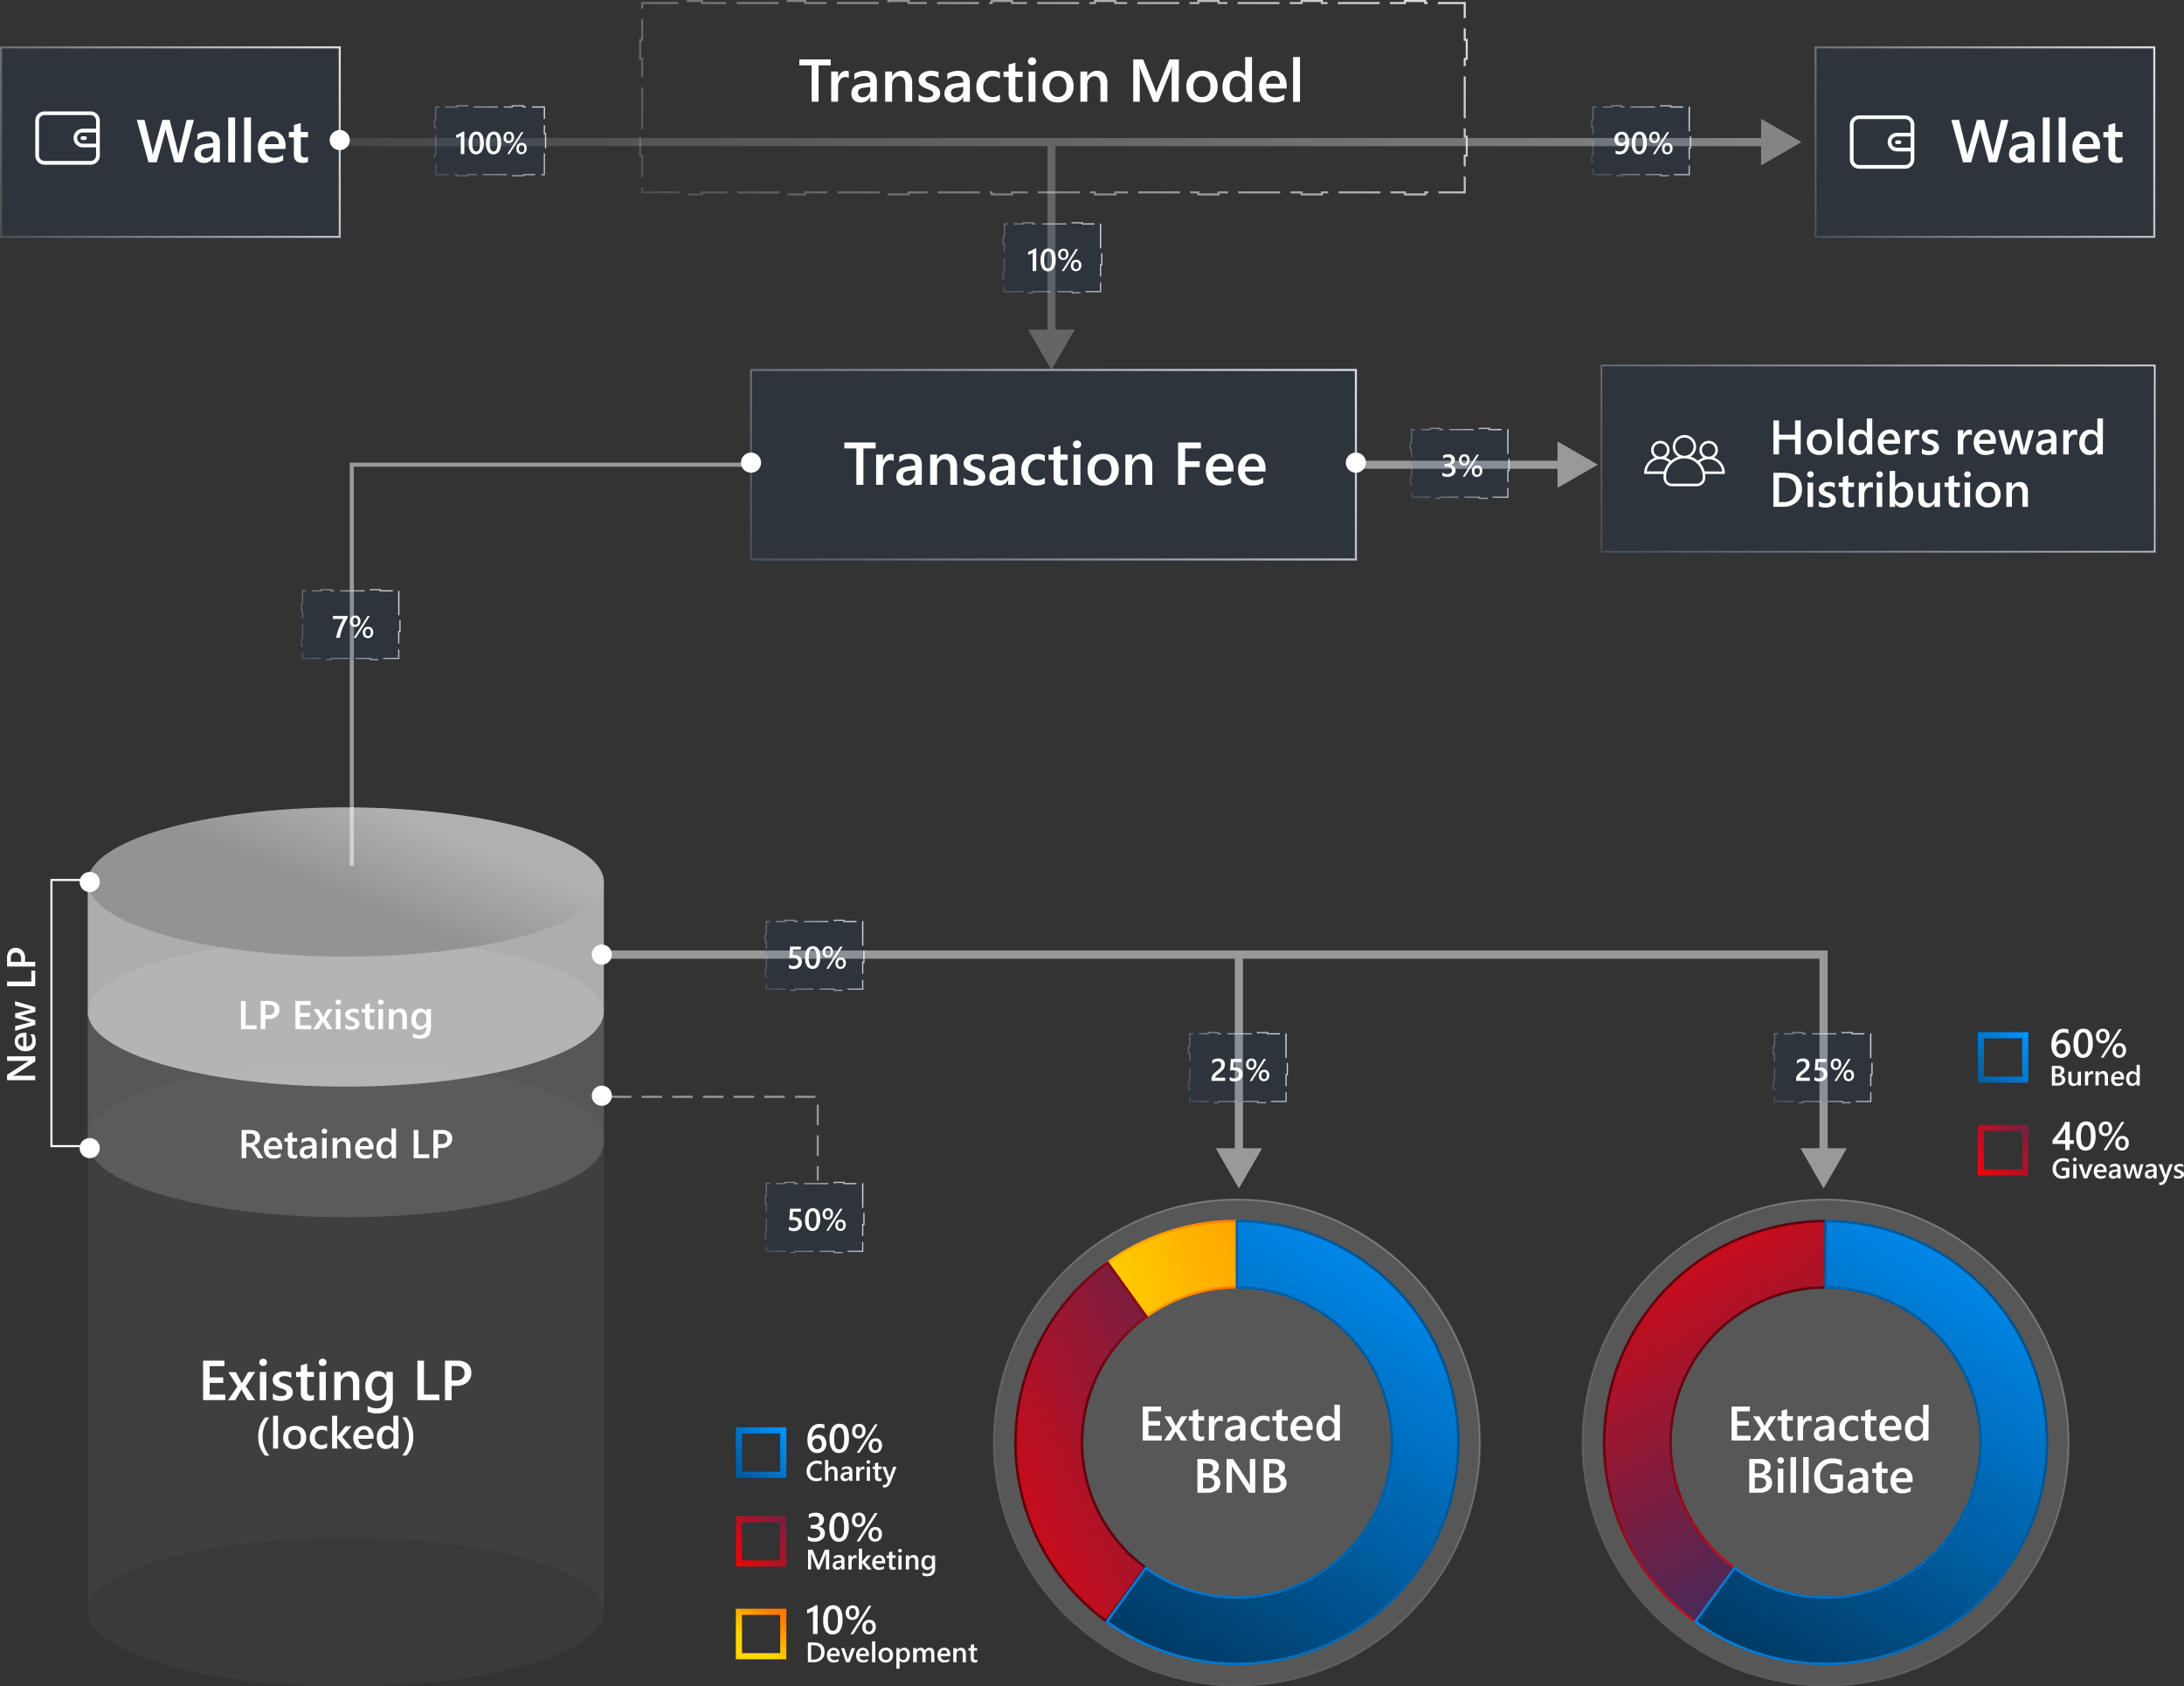 <svg id="Слой_1" data-name="Слой 1" xmlns="http://www.w3.org/2000/svg" xmlns:xlink="http://www.w3.org/1999/xlink" viewBox="0 0 1068.31 824.94"><rect x="0" y="0" width="1068.31" height="824.94" fill="#333333" stroke="none"/><defs><style>.cls-1,.cls-11,.cls-12,.cls-13,.cls-14,.cls-17,.cls-18,.cls-20,.cls-22,.cls-24,.cls-26,.cls-28,.cls-29,.cls-3,.cls-30,.cls-31,.cls-32,.cls-33,.cls-34,.cls-4,.cls-40,.cls-41,.cls-42,.cls-43,.cls-44,.cls-45,.cls-5,.cls-6,.cls-7{fill:none;}.cls-2{fill:#024582;fill-opacity:0.37;opacity:0.3;}.cls-3{stroke:url(#Безымянный_градиент);}.cls-4{stroke-width:0.8px;stroke:url(#Безымянный_градиент_2);}.cls-5{stroke:url(#Безымянный_градиент_3);}.cls-6{stroke:url(#Безымянный_градиент_4);}.cls-7{stroke-dasharray:20.5 5;stroke:url(#Безымянный_градиент_5);}.cls-8,.cls-9{fill:#fff;}.cls-10,.cls-45,.cls-9{opacity:0.5;}.cls-10{fill:url(#Безымянный_градиент_6);}.cls-11,.cls-12,.cls-13,.cls-14,.cls-40,.cls-41,.cls-42,.cls-43,.cls-44{stroke-width:0.6px;stroke-dasharray:11.94 2.98;}.cls-11{stroke:url(#Безымянный_градиент_7);}.cls-12{stroke:url(#Безымянный_градиент_8);}.cls-13{stroke:url(#Безымянный_градиент_9);}.cls-14{stroke:url(#Безымянный_градиент_10);}.cls-15{clip-path:url(#clip-path);}.cls-16,.cls-35{fill:#c4c4c4;}.cls-16{fill-opacity:0.25;}.cls-17,.cls-18{stroke-opacity:0.28;stroke-width:0.62px;}.cls-17{stroke:url(#Безымянный_градиент_11);}.cls-18{stroke:url(#Безымянный_градиент_12);}.cls-19{fill:url(#Безымянный_градиент_13);}.cls-20,.cls-22,.cls-24,.cls-26,.cls-28{stroke-width:1.24px;}.cls-20{stroke:url(#Безымянный_градиент_14);}.cls-21{fill:url(#Безымянный_градиент_15);}.cls-22{stroke:url(#Безымянный_градиент_16);}.cls-23{fill:url(#Безымянный_градиент_17);}.cls-24{stroke:url(#Безымянный_градиент_18);}.cls-25{fill:url(#Безымянный_градиент_19);}.cls-26{stroke:url(#Безымянный_градиент_20);}.cls-27{fill:url(#Безымянный_градиент_21);}.cls-28{stroke:url(#Безымянный_градиент_22);}.cls-29,.cls-30,.cls-31,.cls-32,.cls-33{stroke-width:3px;}.cls-29{stroke:url(#Безымянный_градиент_23);}.cls-30{stroke:url(#Безымянный_градиент_24);}.cls-31{stroke:url(#Безымянный_градиент_25);}.cls-32{stroke:url(#Безымянный_градиент_26);}.cls-33{stroke:url(#Безымянный_градиент_27);}.cls-34,.cls-45{stroke:#fff;}.cls-35{fill-opacity:0.09;}.cls-35,.cls-36,.cls-37{fill-rule:evenodd;}.cls-36{fill:#6f6f6f;fill-opacity:0.61;}.cls-37{fill:#ccc;fill-opacity:0.8;}.cls-38{fill:url(#Безымянный_градиент_28);}.cls-39{fill-opacity:0.08;}.cls-40{stroke:url(#Безымянный_градиент_29);}.cls-41{stroke:url(#Безымянный_градиент_30);}.cls-42{stroke:url(#Безымянный_градиент_31);}.cls-43{stroke:url(#Безымянный_градиент_32);}.cls-44{stroke:url(#Безымянный_градиент_33);}.cls-45{stroke-dasharray:10 5;}</style><linearGradient id="Безымянный_градиент" x1="93.65" y1="-777.85" x2="-145.21" y2="-659.74" gradientTransform="translate(111.74 787.04)" gradientUnits="userSpaceOnUse"><stop offset="0" stop-color="#fff"/><stop offset="1" stop-color="#fff" stop-opacity="0"/></linearGradient><linearGradient id="Безымянный_градиент_2" x1="954.79" y1="-683.9" x2="665.39" y2="-446.62" xlink:href="#Безымянный_градиент"/><linearGradient id="Безымянный_градиент_3" x1="981.24" y1="-777.85" x2="742.38" y2="-659.74" xlink:href="#Безымянный_градиент"/><linearGradient id="Безымянный_градиент_4" x1="556.17" y1="-693.76" x2="257.5" y2="-431.39" xlink:href="#Безымянный_градиент"/><linearGradient id="Безымянный_градиент_5" x1="555.19" y1="-920.05" x2="258.42" y2="-566.11" xlink:href="#Безымянный_градиент"/><linearGradient id="Безымянный_градиент_6" x1="990.22" y1="-669.53" x2="-159.17" y2="-663.83" xlink:href="#Безымянный_градиент"/><linearGradient id="Безымянный_градиент_7" x1="817.39" y1="-279.53" x2="743.77" y2="-250.56" xlink:href="#Безымянный_градиент"/><linearGradient id="Безымянный_градиент_8" x1="531.39" y1="-279.53" x2="457.77" y2="-250.56" xlink:href="#Безымянный_градиент"/><linearGradient id="Безымянный_градиент_9" x1="324.29" y1="-334.51" x2="250.66" y2="-305.53" xlink:href="#Безымянный_градиент"/><linearGradient id="Безымянный_градиент_10" x1="324.29" y1="-206.31" x2="250.66" y2="-177.34" xlink:href="#Безымянный_градиент"/><clipPath id="clip-path" transform="translate(0 -0.03)"><rect class="cls-1" x="804.26" y="205.63" width="39.45" height="39.45"/></clipPath><linearGradient id="Безымянный_градиент_11" x1="851.23" y1="-196.33" x2="712.67" y2="31.35" gradientTransform="translate(111.73 787.01)" xlink:href="#Безымянный_градиент"/><linearGradient id="Безымянный_градиент_12" x1="563.26" y1="-196.33" x2="424.7" y2="31.35" gradientTransform="translate(111.73 787.01)" xlink:href="#Безымянный_градиент"/><linearGradient id="Безымянный_градиент_13" x1="670.92" y1="-219.97" x2="822.08" y2="45.62" gradientTransform="translate(111.74 787.04)" gradientUnits="userSpaceOnUse"><stop offset="0" stop-color="red"/><stop offset="1" stop-color="#01397b"/></linearGradient><linearGradient id="Безымянный_градиент_14" x1="728.24" y1="-118.92" x2="770.08" y2="-49.18" gradientTransform="translate(111.74 787.04)" gradientUnits="userSpaceOnUse"><stop offset="0" stop-color="#60020c"/><stop offset="1" stop-color="#ba0f21"/></linearGradient><linearGradient id="Безымянный_градиент_15" x1="417.06" y1="-151.35" x2="567.95" y2="-200.66" gradientTransform="translate(111.74 787.04)" gradientUnits="userSpaceOnUse"><stop offset="0" stop-color="#ffd600"/><stop offset="1" stop-color="#ff7a00"/></linearGradient><linearGradient id="Безымянный_градиент_16" x1="430.69" y1="-175.34" x2="500.05" y2="-159.93" gradientTransform="translate(111.74 787.04)" gradientUnits="userSpaceOnUse"><stop offset="0" stop-color="#ffb800"/><stop offset="1" stop-color="#ff6b00"/></linearGradient><linearGradient id="Безымянный_градиент_17" x1="322.82" y1="-33.94" x2="601.78" y2="-158.69" xlink:href="#Безымянный_градиент_13"/><linearGradient id="Безымянный_градиент_18" x1="428.62" y1="-81.23" x2="503.23" y2="-112.55" xlink:href="#Безымянный_градиент_14"/><linearGradient id="Безымянный_градиент_19" x1="697.91" y1="101.42" x2="880.27" y2="-192.32" gradientTransform="translate(111.74 787.04)" gradientUnits="userSpaceOnUse"><stop offset="0" stop-color="#001a2e"/><stop offset="1" stop-color="#0094ff"/></linearGradient><linearGradient id="Безымянный_градиент_20" x1="911.29" y1="-135.1" x2="691.3" y2="-35.43" gradientTransform="translate(111.74 787.04)" gradientUnits="userSpaceOnUse"><stop offset="0" stop-color="#004a81"/><stop offset="1" stop-color="#0081df"/></linearGradient><linearGradient id="Безымянный_градиент_21" x1="409.94" y1="101.42" x2="592.3" y2="-192.32" xlink:href="#Безымянный_градиент_19"/><linearGradient id="Безымянный_градиент_22" x1="623.31" y1="-135.1" x2="403.32" y2="-35.43" xlink:href="#Безымянный_градиент_20"/><linearGradient id="Безымянный_градиент_23" x1="825.91" y1="-230.85" x2="881.03" y2="-281.7" gradientTransform="translate(111.73 787.01)" xlink:href="#Безымянный_градиент_19"/><linearGradient id="Безымянный_градиент_24" x1="852.38" y1="-210.65" x2="905.58" y2="-257.25" gradientTransform="translate(111.73 787.01)" xlink:href="#Безымянный_градиент_13"/><linearGradient id="Безымянный_градиент_25" x1="244.88" y1="-19.33" x2="298.08" y2="-65.93" gradientTransform="translate(111.73 787.01)" xlink:href="#Безымянный_градиент_13"/><linearGradient id="Безымянный_градиент_26" x1="257.2" y1="16.99" x2="267.74" y2="2.29" gradientTransform="translate(111.73 787.01)" xlink:href="#Безымянный_градиент_15"/><linearGradient id="Безымянный_градиент_27" x1="221.41" y1="-42.47" x2="273.89" y2="-88.03" gradientTransform="translate(111.73 787.01)" xlink:href="#Безымянный_градиент_19"/><linearGradient id="Безымянный_градиент_28" x1="54.55" y1="-348.42" x2="72.31" y2="-392.8" gradientTransform="translate(111.73 787.01)" gradientUnits="userSpaceOnUse"><stop offset="0" stop-color="#939393"/><stop offset="1" stop-color="#b0b0b0"/></linearGradient><linearGradient id="Безымянный_градиент_29" x1="97.46" y1="-496.25" x2="23.83" y2="-467.28" xlink:href="#Безымянный_градиент"/><linearGradient id="Безымянный_градиент_30" x1="440.67" y1="-675.71" x2="367.05" y2="-646.74" xlink:href="#Безымянный_градиент"/><linearGradient id="Безымянный_градиент_31" x1="168.87" y1="-736.25" x2="88.79" y2="-700.79" xlink:href="#Безымянный_градиент"/><linearGradient id="Безымянный_градиент_32" x1="728.64" y1="-732.93" x2="655.01" y2="-703.96" xlink:href="#Безымянный_градиент"/><linearGradient id="Безымянный_градиент_33" x1="639.88" y1="-575.14" x2="566.25" y2="-546.17" xlink:href="#Безымянный_градиент"/></defs><title>shema_2</title><rect class="cls-2" x="1.49" y="22.17" width="165.68" height="94.68"/><rect class="cls-1" x="1.49" y="22.17" width="165.68" height="94.68"/><rect class="cls-2" x="784.54" y="177.99" width="270.22" height="92.7"/><rect class="cls-1" x="784.54" y="177.99" width="270.22" height="92.7"/><rect class="cls-2" x="889.07" y="22.17" width="165.68" height="94.68"/><rect class="cls-1" x="889.07" y="22.17" width="165.68" height="94.68"/><rect class="cls-2" x="366.38" y="179.96" width="297.84" height="94.68"/><rect class="cls-1" x="366.38" y="179.96" width="297.84" height="94.68"/><path class="cls-3" d="M.5,23.19H166.19v92.7H.5Z" transform="translate(0 -0.03)"/><path class="cls-4" d="M783.36,178.81H1054v91.12H783.36Z" transform="translate(0 -0.03)"/><path class="cls-5" d="M888.09,23.19h165.68v92.7H888.09Z" transform="translate(0 -0.03)"/><path class="cls-6" d="M367.37,181H663.24v92.7H367.37Z" transform="translate(0 -0.03)"/><path class="cls-7" d="M313.13,28.81V19.53h1v-18h19.33v-1h9.91v1H384v-1h9.91v1h40.63v-1h9.92v1h40.62v-1H495v1h40.63v-1h9.91v1h40.63v-1h9.92v1h40.6v-1h9.91v1h40.63v-1h9.91v1h19.33v18h1v9.28h-1V66.87h1v9.28h-1v18h-19.3v1h-9.91v-1H646.62v1h-9.94v-1h-40.6v1h-9.92v-1H545.53v1h-9.91v-1H495v1h-9.91v-1H444.45v1h-9.92v-1H393.9v1H384v-1H343.36v1h-9.91v-1H314.12v-18h-1V66.87h1V28.81Z" transform="translate(0 -0.03)"/><path class="cls-8" d="M44.28,54.52H21.82a4.55,4.55,0,0,0-4.55,4.55h0v17a4.55,4.55,0,0,0,4.55,4.55H44.28a4.55,4.55,0,0,0,4.55-4.55h0v-17a4.55,4.55,0,0,0-4.55-4.55ZM47,70.3H40.33a2.74,2.74,0,0,1,0-5.47H47ZM47,63H40.33a4.56,4.56,0,0,0,0,9.11H47v3.94a2.73,2.73,0,0,1-2.73,2.73H21.82a2.73,2.73,0,0,1-2.73-2.73h0v-17a2.73,2.73,0,0,1,2.73-2.73H44.28A2.73,2.73,0,0,1,47,59.06h0Z" transform="translate(0 -0.03)"/><path class="cls-8" d="M41.54,66.68H40.33a.91.91,0,0,0,0,1.82h1.21a.91.91,0,0,0,0-1.82Z" transform="translate(0 -0.03)"/><path class="cls-8" d="M931.86,56.49H909.41A4.55,4.55,0,0,0,904.86,61V78a4.57,4.57,0,0,0,4.55,4.56h22.45A4.57,4.57,0,0,0,936.42,78V61A4.57,4.57,0,0,0,931.86,56.49Zm2.74,15.78h-6.68a2.73,2.73,0,1,1,0-5.46h6.68Zm0-7.28h-6.68a4.55,4.55,0,0,0,0,9.1h6.69V78a2.74,2.74,0,0,1-2.74,2.74H909.41A2.74,2.74,0,0,1,906.68,78V61a2.73,2.73,0,0,1,2.73-2.73h22.45A2.74,2.74,0,0,1,934.6,61Z" transform="translate(0 -0.03)"/><path class="cls-8" d="M929.13,68.68h-1.21a.91.91,0,1,0,0,1.82h1.21a.91.91,0,0,0,0-1.82Z" transform="translate(0 -0.03)"/><path class="cls-8" d="M94.86,58.68,89.18,79.4H85.29L81.35,64.91a9.77,9.77,0,0,1-.3-2H81a9,9,0,0,1-.35,2l-4,14.52h-4L66.92,58.68h3.76l3.76,15.17a10.47,10.47,0,0,1,.28,2h.08a10.42,10.42,0,0,1,.4-2l4.26-15.17H83L86.93,74a11.69,11.69,0,0,1,.3,1.85h.06a12.51,12.51,0,0,1,.33-1.91L91.3,58.68Zm12.7,20.72h-3.25V77.09h-.06a4.9,4.9,0,0,1-4.49,2.66,4.78,4.78,0,0,1-3.43-1.19,4.16,4.16,0,0,1-1.23-3.13c0-2.8,1.61-4.42,4.83-4.89l4.39-.62c0-2.11-1-3.17-3-3.16a7.17,7.17,0,0,0-4.77,1.82v-2.9a10.34,10.34,0,0,1,5.4-1.39q5.61,0,5.61,5.52Zm-3.24-7.27-3.11.44a5,5,0,0,0-2.18.7,2.09,2.09,0,0,0-.72,1.8A2,2,0,0,0,99,76.61a2.56,2.56,0,0,0,1.8.59,3.31,3.31,0,0,0,2.53-1.06,3.89,3.89,0,0,0,1-2.72ZM115,79.4h-3.35V57.5h3.37Zm7.74,0H119.4V57.5h3.37Zm16.9-6.49H129.59a4.28,4.28,0,0,0,1.25,3.17,4.76,4.76,0,0,0,3.33,1.11,7.23,7.23,0,0,0,4.34-1.42v2.71a10.07,10.07,0,0,1-5.34,1.27,6.62,6.62,0,0,1-5.13-2,8.09,8.09,0,0,1-1.85-5.68,7.86,7.86,0,0,1,2-5.62,6.7,6.7,0,0,1,5.08-2.18,5.85,5.85,0,0,1,4.7,2,8.13,8.13,0,0,1,1.71,5.41Zm-3.24-2.37a4.21,4.21,0,0,0-.85-2.8,2.87,2.87,0,0,0-2.31-1,3.23,3.23,0,0,0-2.45,1.06,4.72,4.72,0,0,0-1.23,2.75Zm14.23,8.7a5.71,5.71,0,0,1-2.58.49c-2.87,0-4.31-1.37-4.31-4.13V67.24H141.3V64.61h2.47V61.18l3.35-1v4.38h3.56v2.63h-3.54v7.49a2.91,2.91,0,0,0,.48,1.88,2,2,0,0,0,1.59.56,2.31,2.31,0,0,0,1.47-.49Z" transform="translate(0 -0.03)"/><path class="cls-8" d="M880.82,222.29h-2.77v-7.21h-7.83v7.21h-2.76V205.68h2.76v7h7.83v-7h2.77Zm9.07.28a5.9,5.9,0,0,1-4.4-1.66,6,6,0,0,1-1.63-4.41,5.83,5.83,0,0,1,6.32-6.36,5.67,5.67,0,0,1,4.34,1.64,6.32,6.32,0,0,1,1.55,4.53,6.26,6.26,0,0,1-1.68,4.56A6.07,6.07,0,0,1,889.89,222.57Zm.12-10.28a3,3,0,0,0-2.49,1.1,4.55,4.55,0,0,0-.91,3,4.42,4.42,0,0,0,.92,3,3.12,3.12,0,0,0,2.48,1.07,3,3,0,0,0,2.44-1.06,4.65,4.65,0,0,0,.86-3,4.71,4.71,0,0,0-.86-3A2.93,2.93,0,0,0,890,212.29Zm11.51,10h-2.7V204.68h2.7Zm14.31,0h-2.69v-2h0a4.64,4.64,0,0,1-6.36,1.66,4.56,4.56,0,0,1-1.15-.95,6.6,6.6,0,0,1-1.31-4.35,7.19,7.19,0,0,1,1.45-4.71,4.78,4.78,0,0,1,3.88-1.78,3.7,3.7,0,0,1,3.49,1.93h0v-7.41h2.69Zm-2.66-5.42v-1.56a3,3,0,0,0-.82-2.14,2.75,2.75,0,0,0-2.1-.88,2.83,2.83,0,0,0-2.38,1.12,5.08,5.08,0,0,0-.86,3.12,4.49,4.49,0,0,0,.83,2.86,2.72,2.72,0,0,0,2.24,1,2.77,2.77,0,0,0,2.23-1,3.78,3.78,0,0,0,.86-2.52Zm16.23.22h-8.1a3.44,3.44,0,0,0,1,2.54,3.86,3.86,0,0,0,2.67.89,5.9,5.9,0,0,0,3.49-1.14v2.17a8,8,0,0,1-4.29,1,5.39,5.39,0,0,1-4.12-1.61,6.47,6.47,0,0,1-1.48-4.56,6.3,6.3,0,0,1,1.63-4.51,5.39,5.39,0,0,1,4.08-1.75,4.66,4.66,0,0,1,3.77,1.57,6.47,6.47,0,0,1,1.34,4.34Zm-2.6-1.91a3.44,3.44,0,0,0-.69-2.25,2.23,2.23,0,0,0-1.85-.81,2.61,2.61,0,0,0-2,.85,3.91,3.91,0,0,0-1,2.21Zm12-2.2a2.28,2.28,0,0,0-1.41-.38,2.39,2.39,0,0,0-2,1.08,4.75,4.75,0,0,0-.8,2.93v5.68H931.9V210.42h2.78v2.45h0a4,4,0,0,1,1.2-2,2.74,2.74,0,0,1,1.83-.71,2.27,2.27,0,0,1,1.12.22Zm1.32,8.94v-2.49a5.36,5.36,0,0,0,3.33,1.15q2.43,0,2.43-1.44a1.13,1.13,0,0,0-.21-.69,2.11,2.11,0,0,0-.56-.51,6.4,6.4,0,0,0-.84-.39l-1.07-.39a13.2,13.2,0,0,1-1.32-.62,4,4,0,0,1-1-.73,2.85,2.85,0,0,1-.58-.94,3.36,3.36,0,0,1-.2-1.22,2.74,2.74,0,0,1,.41-1.5,3.37,3.37,0,0,1,1.09-1.1,4.67,4.67,0,0,1,1.55-.68,7.28,7.28,0,0,1,1.8-.23,8.41,8.41,0,0,1,2.94.5V213a5.06,5.06,0,0,0-2.87-.86,4.15,4.15,0,0,0-.93.11,2.53,2.53,0,0,0-.7.29,1.38,1.38,0,0,0-.45.45,1,1,0,0,0-.16.57,1.23,1.23,0,0,0,.16.65,1.54,1.54,0,0,0,.48.47,5.39,5.39,0,0,0,.76.38l1,.35a12.82,12.82,0,0,1,1.37.64,4.59,4.59,0,0,1,1,.75,2.85,2.85,0,0,1,.66,1,3.25,3.25,0,0,1,.23,1.27,2.93,2.93,0,0,1-.42,1.58,3.46,3.46,0,0,1-1.11,1.11,5.5,5.5,0,0,1-1.61.65,8.87,8.87,0,0,1-5.29-.43ZM964.54,213a2.23,2.23,0,0,0-1.4-.38,2.39,2.39,0,0,0-2,1.08,4.83,4.83,0,0,0-.8,2.93v5.68h-2.66V210.42h2.69v2.45h0a4,4,0,0,1,1.2-2,2.72,2.72,0,0,1,1.84-.71,2.23,2.23,0,0,1,1.11.22Zm11.75,4.11h-8.1a3.44,3.44,0,0,0,1,2.54,3.86,3.86,0,0,0,2.67.89,5.9,5.9,0,0,0,3.49-1.14v2.17a8,8,0,0,1-4.29,1,5.39,5.39,0,0,1-4.12-1.61,6.47,6.47,0,0,1-1.48-4.56,6.3,6.3,0,0,1,1.63-4.51,5.39,5.39,0,0,1,4.08-1.75,4.66,4.66,0,0,1,3.77,1.57,6.47,6.47,0,0,1,1.34,4.34Zm-2.6-1.91a3.49,3.49,0,0,0-.68-2.25,2.32,2.32,0,0,0-1.86-.81,2.61,2.61,0,0,0-2,.85,3.75,3.75,0,0,0-1,2.21Zm21.13-4.76-3.5,11.87H988.5l-2.16-8a4.85,4.85,0,0,1-.16-1h0a4.24,4.24,0,0,1-.21,1l-2.29,8h-2.76l-3.49-11.87h2.78l2.16,8.56a4.82,4.82,0,0,1,.14,1h.08a4.9,4.9,0,0,1,.19-1l2.4-8.53h2.5l2.14,8.59a5.62,5.62,0,0,1,.15,1h.08a5.65,5.65,0,0,1,.17-1l2.11-8.59Zm11.12,11.87h-2.61v-1.85h-.05a3.93,3.93,0,0,1-3.6,2.13,3.8,3.8,0,0,1-2.75-.95,3.32,3.32,0,0,1-1-2.52c0-2.24,1.29-3.54,3.87-3.92l3.53-.49c0-1.7-.8-2.54-2.41-2.54a5.7,5.7,0,0,0-3.83,1.46v-2.36a8.36,8.36,0,0,1,4.34-1.11q4.5,0,4.5,4.43Zm-2.6-5.83-2.49.35a3.89,3.89,0,0,0-1.75.57,1.89,1.89,0,0,0-.06,2.67h0a2.18,2.18,0,0,0,1.45.47,2.66,2.66,0,0,0,2-.86,3.08,3.08,0,0,0,.81-2.18Zm12.78-3.48a2.23,2.23,0,0,0-1.4-.38,2.39,2.39,0,0,0-2,1.08,4.83,4.83,0,0,0-.8,2.93v5.68h-2.69V210.42h2.69v2.45h0a4,4,0,0,1,1.2-2,2.72,2.72,0,0,1,1.84-.71,2.26,2.26,0,0,1,1.11.22Zm12.49,9.31h-2.69v-2h0a4.64,4.64,0,0,1-6.36,1.66,4.56,4.56,0,0,1-1.15-.95,6.6,6.6,0,0,1-1.31-4.35,7.19,7.19,0,0,1,1.45-4.71,4.78,4.78,0,0,1,3.88-1.78,3.7,3.7,0,0,1,3.49,1.93h0v-7.41h2.76Zm-2.66-5.42v-1.56a3,3,0,0,0-.82-2.14,2.75,2.75,0,0,0-2.1-.88,2.83,2.83,0,0,0-2.38,1.12,5.08,5.08,0,0,0-.86,3.12,4.49,4.49,0,0,0,.83,2.86,2.72,2.72,0,0,0,2.24,1,2.77,2.77,0,0,0,2.23-1,3.81,3.81,0,0,0,.91-2.52ZM867.46,247.93V231.31h4.8q9.19,0,9.2,8.1a8,8,0,0,1-2.55,6.19,9.72,9.72,0,0,1-6.84,2.33Zm2.75-14.25v11.95h2.2a6.15,6.15,0,0,0,4.53-1.6,6,6,0,0,0,1.62-4.52q0-5.83-6-5.83Zm15.35-.08a1.63,1.63,0,0,1-1.13-.43,1.51,1.51,0,0,1,0-2.19,1.71,1.71,0,0,1,2.29,0,1.48,1.48,0,0,1,0,2.18,1.64,1.64,0,0,1-1.16.41ZM886.9,248h-2.69v-11.9h2.69Zm2.78-.37V245.1a5.36,5.36,0,0,0,3.33,1.15q2.43,0,2.43-1.44a1.12,1.12,0,0,0-.21-.68,1.82,1.82,0,0,0-.56-.51,5.38,5.38,0,0,0-.84-.4l-1.07-.39a13.2,13.2,0,0,1-1.32-.62,4,4,0,0,1-1-.73,2.85,2.85,0,0,1-.58-.94,3.36,3.36,0,0,1-.2-1.22,2.74,2.74,0,0,1,.41-1.5,3.37,3.37,0,0,1,1.09-1.1,4.67,4.67,0,0,1,1.55-.68,7.28,7.28,0,0,1,1.8-.23,8,8,0,0,1,2.94.5v2.37a5,5,0,0,0-2.87-.85,4.14,4.14,0,0,0-.93.1,2.53,2.53,0,0,0-.7.29,1.38,1.38,0,0,0-.45.45,1,1,0,0,0-.16.57,1.23,1.23,0,0,0,.16.65,1.57,1.57,0,0,0,.48.48,5.33,5.33,0,0,0,.76.37l1,.36a13.09,13.09,0,0,1,1.37.63,4.59,4.59,0,0,1,1,.75,2.85,2.85,0,0,1,.66,1,3.25,3.25,0,0,1,.23,1.27,2.93,2.93,0,0,1-.42,1.58,3.46,3.46,0,0,1-1.11,1.11,4.91,4.91,0,0,1-1.61.65,8.87,8.87,0,0,1-5.29-.43Zm17.25.25a4.6,4.6,0,0,1-2.07.39c-2.3,0-3.46-1.1-3.46-3.32V238.2h-2v-2.11h2v-2.75l2.69-.76v3.51h2.84v2.11h-2.84v5.94a2.28,2.28,0,0,0,.39,1.5,1.55,1.55,0,0,0,1.27.46,1.8,1.8,0,0,0,1.18-.4Zm9.21-9.19a2.23,2.23,0,0,0-1.4-.38,2.39,2.39,0,0,0-2,1.08,4.83,4.83,0,0,0-.8,2.93V248h-2.69v-11.9h2.69v2.45h0a4,4,0,0,1,1.21-1.95,2.74,2.74,0,0,1,1.83-.71,2.37,2.37,0,0,1,1.11.22Zm3.26-5.05a1.7,1.7,0,0,1-1.14-.43,1.53,1.53,0,0,1,0-2.19,1.72,1.72,0,0,1,2.3,0,1.5,1.5,0,0,1,0,2.18,1.66,1.66,0,0,1-1.16.41ZM920.73,248H918v-11.9h2.69Zm6.27-1.71h0V248h-2.69v-17.6H927v7.79h0a4.38,4.38,0,0,1,4-2.37,4.19,4.19,0,0,1,3.51,1.6,6.6,6.6,0,0,1,1.28,4.27,7.5,7.5,0,0,1-1.43,4.78,4.73,4.73,0,0,1-3.89,1.78,3.8,3.8,0,0,1-3.47-2Zm-.07-4.72V243a3.14,3.14,0,0,0,.82,2.2,2.92,2.92,0,0,0,4.13.11,2.74,2.74,0,0,0,.32-.36,5.45,5.45,0,0,0,.86-3.26,4.25,4.25,0,0,0-.8-2.74,2.59,2.59,0,0,0-2.15-1,2.88,2.88,0,0,0-2.31,1,3.8,3.8,0,0,0-.87,2.55Zm22,6.43h-2.69v-1.87h0a3.88,3.88,0,0,1-3.64,2.15c-2.81,0-4.22-1.67-4.21-5v-7.1h2.69V243c0,2.13.82,3.2,2.47,3.2a2.47,2.47,0,0,0,2-.88,3.4,3.4,0,0,0,.77-2.31v-6.83H949Zm9.78-.12a4.65,4.65,0,0,1-2.08.39c-2.3,0-3.45-1.1-3.45-3.32V238.2h-2v-2.11h2v-2.75l2.69-.76v3.51h2.81v2.11h-2.84v5.94a2.34,2.34,0,0,0,.38,1.5,1.57,1.57,0,0,0,1.28.46,1.81,1.81,0,0,0,1.18-.42Zm3.67-14.24a1.68,1.68,0,0,1-1.13-.43,1.53,1.53,0,0,1,0-2.19,1.71,1.71,0,0,1,2.29,0,1.48,1.48,0,0,1,0,2.18,1.66,1.66,0,0,1-1.17.41Zm1.3,14.33H961V236.06h2.69Zm8.79.28a5.9,5.9,0,0,1-4.4-1.66,6,6,0,0,1-1.63-4.41,5.83,5.83,0,0,1,6.32-6.36,5.67,5.67,0,0,1,4.33,1.64,7.2,7.2,0,0,1-.12,9.09,6,6,0,0,1-4.47,1.7Zm.13-10.28a3,3,0,0,0-2.5,1.1,4.6,4.6,0,0,0-.91,3,4.33,4.33,0,0,0,.92,2.94,3.17,3.17,0,0,0,2.57,1.11,2.91,2.91,0,0,0,2.43-1.06,4.65,4.65,0,0,0,.86-3,4.71,4.71,0,0,0-.86-3,2.93,2.93,0,0,0-2.43-1.09Zm19.37,10h-2.69v-6.69c0-2.22-.78-3.32-2.35-3.32a2.58,2.58,0,0,0-2,.92,3.39,3.39,0,0,0-.8,2.32v6.77h-2.7V236.06h2.7v2h0a4.23,4.23,0,0,1,3.85-2.25,3.55,3.55,0,0,1,2.95,1.27,5.62,5.62,0,0,1,1,3.62Z" transform="translate(0 -0.03)"/><path class="cls-9" d="M781.58,227.33l-19.72-11.39v22.74Zm-117.36,2h99.61v-3.94H664.22Z" transform="translate(0 -0.03)"/><path class="cls-9" d="M892,467h2v-2h-2Zm0,114.4,11.38-19.7H880.68Zm-286,0,11.38-19.7H594.68ZM890,467v96.7h4V467Zm-596.65,2H606V465H293.41ZM606,469H892V465H606Zm-2-2v96.7h4V467Z" transform="translate(0 -0.03)"/><path class="cls-8" d="M982.45,58.68,976.77,79.4h-3.89l-3.94-14.49a9.57,9.57,0,0,1-.3-2h-.06a10.34,10.34,0,0,1-.35,2l-4,14.52h-4l-5.72-20.75h3.77L962,73.85a10.49,10.49,0,0,1,.29,2h.07a12.23,12.23,0,0,1,.41-2l4.25-15.17h3.54L974.51,74a11.71,11.71,0,0,1,.31,1.85h.06a12.51,12.51,0,0,1,.33-1.91l3.68-15.23ZM995.14,79.4h-3.25V77.09h0a4.9,4.9,0,0,1-4.5,2.66,4.77,4.77,0,0,1-3.42-1.19,4.16,4.16,0,0,1-1.23-3.13c0-2.8,1.61-4.42,4.83-4.89l4.39-.62c0-2.11-1-3.17-3-3.16a7.14,7.14,0,0,0-4.76,1.82v-2.9a10.34,10.34,0,0,1,5.4-1.39c3.74,0,5.6,1.84,5.6,5.52Zm-3.23-7.27-3.11.44a5,5,0,0,0-2.18.7,2.09,2.09,0,0,0-.72,1.8,2,2,0,0,0,.66,1.54,2.69,2.69,0,0,0,1.81.59,3.31,3.31,0,0,0,2.53-1.06,3.89,3.89,0,0,0,1-2.72Zm10.7,7.27h-3.36V57.5h3.36Zm7.75,0H1007V57.5h3.37Zm16.9-6.49h-10.09a4.27,4.27,0,0,0,1.26,3.17,4.72,4.72,0,0,0,3.32,1.11,7.24,7.24,0,0,0,4.35-1.42v2.71a10.07,10.07,0,0,1-5.34,1.27,6.62,6.62,0,0,1-5.13-2,8.14,8.14,0,0,1-1.85-5.68,7.86,7.86,0,0,1,2-5.62,6.7,6.7,0,0,1,5.08-2.18,5.85,5.85,0,0,1,4.7,2,8.08,8.08,0,0,1,1.66,5.42ZM1024,70.54a4.32,4.32,0,0,0-.85-2.8,2.87,2.87,0,0,0-2.31-1,3.28,3.28,0,0,0-2.46,1.06,4.88,4.88,0,0,0-1.23,2.75Zm14.23,8.7a5.71,5.71,0,0,1-2.58.49c-2.87,0-4.31-1.37-4.31-4.13V67.24h-2.47V64.61h2.47V61.18l3.35-1v4.38h3.54v2.63h-3.57v7.49a2.91,2.91,0,0,0,.48,1.88,2,2,0,0,0,1.59.56,2.31,2.31,0,0,0,1.47-.49Z" transform="translate(0 -0.03)"/><path class="cls-8" d="M428.34,219.4h-6v17.79H418.9V219.4H413v-2.92h15.33Zm8.81,6.19a2.81,2.81,0,0,0-1.74-.47,3,3,0,0,0-2.49,1.34,6,6,0,0,0-1,3.65v7.08h-3.35V222.4h3.35v3H432a5.15,5.15,0,0,1,1.5-2.43,3.4,3.4,0,0,1,2.29-.88,2.84,2.84,0,0,1,1.38.27Zm13.73,11.6h-3.2v-2.31h-.06a4.88,4.88,0,0,1-4.49,2.66,4.79,4.79,0,0,1-3.43-1.18,4.2,4.2,0,0,1-1.23-3.14q0-4.18,4.83-4.88l4.38-.66q0-3.17-3-3.17a7.17,7.17,0,0,0-4.77,1.82V223.4a10.44,10.44,0,0,1,5.4-1.39q5.61,0,5.61,5.52Zm-3.2-7.26-3.1.43a5,5,0,0,0-2.19.71,2.34,2.34,0,0,0-.05,3.33,2.62,2.62,0,0,0,1.8.6,3.29,3.29,0,0,0,2.53-1.07,3.89,3.89,0,0,0,1-2.72Zm20.52,7.26h-3.36v-8.33c0-2.77-1-4.15-2.93-4.15a3.2,3.2,0,0,0-2.53,1.16,4.25,4.25,0,0,0-1,2.89v8.43H455V222.4h3.37v2.46h0a5.29,5.29,0,0,1,4.8-2.81,4.43,4.43,0,0,1,3.68,1.63,7,7,0,0,1,1.28,4.52Zm3.17-.46v-3a6.74,6.74,0,0,0,4.15,1.43q3,0,3-1.8a1.38,1.38,0,0,0-.26-.85,2.26,2.26,0,0,0-.71-.63,5.19,5.19,0,0,0-1-.5l-1.33-.49a13.71,13.71,0,0,1-1.65-.76,4.93,4.93,0,0,1-1.21-.91,3.84,3.84,0,0,1-.73-1.17,4.36,4.36,0,0,1-.24-1.52,3.56,3.56,0,0,1,.5-1.88,4.34,4.34,0,0,1,1.36-1.37,6,6,0,0,1,1.94-.84,8.88,8.88,0,0,1,2.24-.29,10.23,10.23,0,0,1,3.67.62v2.94a6.2,6.2,0,0,0-3.59-1.07,4.46,4.46,0,0,0-1.15.13,3.33,3.33,0,0,0-.87.36,1.67,1.67,0,0,0-.56.56,1.28,1.28,0,0,0-.21.71,1.45,1.45,0,0,0,.21.81,1.85,1.85,0,0,0,.59.59,5.55,5.55,0,0,0,1,.46l1.29.45a17.56,17.56,0,0,1,1.7.8,5.38,5.38,0,0,1,1.3.92,3.41,3.41,0,0,1,.83,1.19,4.06,4.06,0,0,1,.29,1.58,3.7,3.7,0,0,1-.52,2,4.39,4.39,0,0,1-1.39,1.39,6.57,6.57,0,0,1-2,.81,10.59,10.59,0,0,1-2.38.27,10.08,10.08,0,0,1-4.26-.89Zm25.05.46h-3.25v-2.31h-.05a4.9,4.9,0,0,1-4.5,2.66,4.76,4.76,0,0,1-3.42-1.18,4.2,4.2,0,0,1-1.23-3.14q0-4.18,4.83-4.88l4.39-.62q0-3.16-3-3.17a7.14,7.14,0,0,0-4.76,1.82v-2.93a10.44,10.44,0,0,1,5.4-1.39c3.74,0,5.6,1.84,5.6,5.52Zm-3.23-7.26-3.11.43a5,5,0,0,0-2.18.71,2.35,2.35,0,0,0-.06,3.33,2.64,2.64,0,0,0,1.81.6,3.36,3.36,0,0,0,2.53-1.07,3.89,3.89,0,0,0,1-2.72Zm17.93,6.59a8.34,8.34,0,0,1-4.21,1,7.13,7.13,0,0,1-5.32-2.05,7.36,7.36,0,0,1-2-5.35,8,8,0,0,1,2.09-5.84,7.78,7.78,0,0,1,5.82-2.23,8.56,8.56,0,0,1,3.57.71v3.12a5.39,5.39,0,0,0-3.29-1.15,4.58,4.58,0,0,0-3.49,1.44,5.26,5.26,0,0,0-1.35,3.76,5,5,0,0,0,1.27,3.62,4.54,4.54,0,0,0,3.47,1.33,5.39,5.39,0,0,0,3.41-1.28Zm11.13.51a5.72,5.72,0,0,1-2.58.5q-4.3,0-4.31-4.14V225h-2.47V222.4h2.47V219l3.35-1v4.38h3.54V225h-3.57v7.4a2.88,2.88,0,0,0,.48,1.87,2,2,0,0,0,1.59.57,2.31,2.31,0,0,0,1.47-.49Zm4.58-17.74a2,2,0,0,1-1.41-.53,1.76,1.76,0,0,1-.58-1.36,1.81,1.81,0,0,1,.58-1.37,2.13,2.13,0,0,1,2.86,0,1.86,1.86,0,0,1,0,2.72,2.1,2.1,0,0,1-1.49.54Zm1.66,17.9h-3.35V222.4h3.35Zm11,.35a7.35,7.35,0,0,1-5.48-2.07,7.54,7.54,0,0,1-2-5.5,7.32,7.32,0,0,1,6.65-7.92,8.42,8.42,0,0,1,1.23,0,7.09,7.09,0,0,1,5.4,2,7.91,7.91,0,0,1,1.94,5.65,7.75,7.75,0,0,1-2.1,5.68,7.51,7.51,0,0,1-5.72,2.16Zm.15-12.81a3.81,3.81,0,0,0-3.1,1.37,5.76,5.76,0,0,0-1.14,3.78,5.41,5.41,0,0,0,1.15,3.67,3.87,3.87,0,0,0,3.09,1.33,3.71,3.71,0,0,0,3-1.31,7.11,7.11,0,0,0,0-7.51,3.65,3.65,0,0,0-3.08-1.33Zm24,12.46h-3.35v-8.33c0-2.77-1-4.16-2.93-4.15a3.2,3.2,0,0,0-2.53,1.16,4.25,4.25,0,0,0-1,2.89v8.43h-3.36V222.4h3.36v2.46h.06a5.29,5.29,0,0,1,4.8-2.81,4.44,4.44,0,0,1,3.68,1.58,7,7,0,0,1,1.27,4.52Zm23.81-17.79h-7.74v6.22h7.14v2.9h-7.14v8.67h-3.44V216.48h11.18Zm15.87,11.28H593.28a4.24,4.24,0,0,0,1.25,3.16,4.76,4.76,0,0,0,3.33,1.11,7.35,7.35,0,0,0,4.34-1.41v2.7a9.87,9.87,0,0,1-5.34,1.27,6.62,6.62,0,0,1-5.13-2,8.09,8.09,0,0,1-1.85-5.68,7.86,7.86,0,0,1,2-5.62A6.7,6.7,0,0,1,597,222a5.84,5.84,0,0,1,4.7,1.95,8.18,8.18,0,0,1,1.66,5.42Zm-3.24-2.37a4.3,4.3,0,0,0-.85-2.81,2.87,2.87,0,0,0-2.31-1,3.32,3.32,0,0,0-2.46,1.06,4.83,4.83,0,0,0-1.22,2.76Zm19,2.37H609a4.25,4.25,0,0,0,1.26,3.16,4.72,4.72,0,0,0,3.32,1.11,7.32,7.32,0,0,0,4.35-1.41v2.7a9.87,9.87,0,0,1-5.34,1.27,6.62,6.62,0,0,1-5.13-2,8.09,8.09,0,0,1-1.85-5.68,7.86,7.86,0,0,1,2-5.62,6.67,6.67,0,0,1,5.08-2.18,5.87,5.87,0,0,1,4.7,1.95A8.18,8.18,0,0,1,619,229.4Zm-3.24-2.37a4.3,4.3,0,0,0-.85-2.81,2.87,2.87,0,0,0-2.31-1,3.28,3.28,0,0,0-2.46,1.06,4.91,4.91,0,0,0-1.23,2.76Z" transform="translate(0 -0.03)"/><path class="cls-8" d="M406.36,32h-5.95V49.81H397V32H391V29.1h15.33Zm8.81,6.19a2.81,2.81,0,0,0-1.74-.47,3,3,0,0,0-2.49,1.34,6,6,0,0,0-1,3.66v7.07h-3.35V35h3.35v3H410a5.15,5.15,0,0,1,1.5-2.43,3.4,3.4,0,0,1,2.29-.88,2.74,2.74,0,0,1,1.38.28Zm13.73,11.6h-3.22V47.5h-.06a4.9,4.9,0,0,1-4.49,2.66A4.75,4.75,0,0,1,417.68,49a4.2,4.2,0,0,1-1.23-3.14c0-2.79,1.61-4.41,4.83-4.88l4.39-.62c0-2.11-1-3.16-3-3.17A7.17,7.17,0,0,0,417.9,39V36.06a10.44,10.44,0,0,1,5.4-1.39q5.61,0,5.61,5.52Zm-3.22-7.26-3.1.43a5,5,0,0,0-2.19.71,2.36,2.36,0,0,0-.06,3.34h0a2.7,2.7,0,0,0,1.81.59,3.31,3.31,0,0,0,2.54-1.07,3.89,3.89,0,0,0,1-2.72Zm20.52,7.26h-3.36V41.48c0-2.77-1-4.15-2.93-4.15a3.2,3.2,0,0,0-2.53,1.16,4.25,4.25,0,0,0-1,2.89v8.43H433V35h3.37v2.46h.05a5.29,5.29,0,0,1,4.8-2.81,4.44,4.44,0,0,1,3.68,1.58,7,7,0,0,1,1.28,4.52Zm3.17-.46v-3.1a6.72,6.72,0,0,0,4.13,1.43q3,0,3-1.8a1.38,1.38,0,0,0-.26-.85,2.26,2.26,0,0,0-.71-.63,4.22,4.22,0,0,0-1-.49l-1.32-.5a13.71,13.71,0,0,1-1.65-.76,4.93,4.93,0,0,1-1.21-.91,3.84,3.84,0,0,1-.73-1.17,4.36,4.36,0,0,1-.24-1.52,3.56,3.56,0,0,1,.5-1.88,4.34,4.34,0,0,1,1.36-1.37,6.56,6.56,0,0,1,1.94-.84,8.88,8.88,0,0,1,2.24-.29,9.93,9.93,0,0,1,3.66.63v2.93a6.15,6.15,0,0,0-3.58-1.07,4.46,4.46,0,0,0-1.15.13,3.33,3.33,0,0,0-.87.36,1.67,1.67,0,0,0-.56.56,1.28,1.28,0,0,0-.21.71,1.45,1.45,0,0,0,.21.81,1.85,1.85,0,0,0,.59.59,6.45,6.45,0,0,0,.95.47l1.29.44a17.56,17.56,0,0,1,1.7.8,5.58,5.58,0,0,1,1.3.92,3.51,3.51,0,0,1,.83,1.19,4.11,4.11,0,0,1,.29,1.59,3.7,3.7,0,0,1-.52,2A4.39,4.39,0,0,1,458,49.12a6.57,6.57,0,0,1-2,.81,10.59,10.59,0,0,1-2.38.27,10.26,10.26,0,0,1-4.23-.85Zm25.05.46h-3.25V47.5h-.06a4.9,4.9,0,0,1-4.49,2.66A4.76,4.76,0,0,1,463.2,49,4.2,4.2,0,0,1,462,45.84c0-2.79,1.61-4.41,4.83-4.88l4.39-.62c0-2.11-1-3.16-3-3.17A7.17,7.17,0,0,0,463.42,39V36.06a10.48,10.48,0,0,1,5.38-1.38q5.59,0,5.6,5.52Zm-3.23-7.26-3.11.43a5,5,0,0,0-2.18.71,2.36,2.36,0,0,0-.06,3.34h0a2.69,2.69,0,0,0,1.81.59,3.36,3.36,0,0,0,2.53-1.07,3.89,3.89,0,0,0,1-2.72Zm17.93,6.59a8.34,8.34,0,0,1-4.21,1,7.12,7.12,0,0,1-5.32-2,7.36,7.36,0,0,1-2-5.35,8,8,0,0,1,2.09-5.89,7.79,7.79,0,0,1,5.86-2.22,8.56,8.56,0,0,1,3.57.71v3.12a5.4,5.4,0,0,0-3.3-1.15,4.58,4.58,0,0,0-3.48,1.44A5.26,5.26,0,0,0,481,42.56a5,5,0,0,0,1.27,3.62,4.57,4.57,0,0,0,3.43,1.32,5.44,5.44,0,0,0,3.42-1.28Zm11.13.51a5.72,5.72,0,0,1-2.58.5q-4.31,0-4.31-4.14V37.68h-2.47V35h2.47V31.6l3.32-.92v4.38h3.54v2.62h-3.54v7.4a2.88,2.88,0,0,0,.48,1.87,2,2,0,0,0,1.59.57,2.31,2.31,0,0,0,1.47-.49Zm4.58-17.74a2,2,0,0,1-1.41-.53,1.76,1.76,0,0,1-.58-1.36,1.81,1.81,0,0,1,.58-1.37,2.13,2.13,0,0,1,2.86,0,1.86,1.86,0,0,1,0,2.72,2.09,2.09,0,0,1-1.47.54Zm1.66,17.9h-3.35V35h3.35Zm11,.35A7.33,7.33,0,0,1,512,48.09a7.54,7.54,0,0,1-2-5.5,7.31,7.31,0,0,1,6.67-7.9,8.06,8.06,0,0,1,1.1,0,7.09,7.09,0,0,1,5.4,2,7.91,7.91,0,0,1,1.94,5.65A7.75,7.75,0,0,1,523,48a7.55,7.55,0,0,1-5.61,2.15Zm.16-12.81a3.79,3.79,0,0,0-3.17,1.33,5.71,5.71,0,0,0-1.14,3.78,5.41,5.41,0,0,0,1.15,3.67,3.87,3.87,0,0,0,3.09,1.33,3.71,3.71,0,0,0,3-1.31,5.83,5.83,0,0,0,1.1-3.7,5.89,5.89,0,0,0-1.06-3.77,3.66,3.66,0,0,0-3-1.33Zm24,12.46h-3.35V41.48q0-4.15-2.93-4.15a3.2,3.2,0,0,0-2.53,1.16,4.25,4.25,0,0,0-1,2.89v8.43h-3.36V35h3.36v2.46h.06a5.29,5.29,0,0,1,4.8-2.81,4.44,4.44,0,0,1,3.68,1.58,7,7,0,0,1,1.27,4.52Zm34.88,0h-3.41V36.41c0-1.1.06-2.44.2-4h-.06a14.93,14.93,0,0,1-.56,2l-6.18,15.48h-2.37L558,34.47a14.54,14.54,0,0,1-.55-2.06h-.06c.08.83.12,2.18.12,4.06V49.81h-3.18V29.1h4.84l5.53,13.79a19.46,19.46,0,0,1,.81,2.37h.08c.35-1.08.64-1.89.86-2.42L572,29.1h4.67Zm11.29.35a7.33,7.33,0,0,1-5.47-2.07,7.54,7.54,0,0,1-2-5.5A7.3,7.3,0,0,1,587,34.68a8.42,8.42,0,0,1,1.23,0,7.07,7.07,0,0,1,5.43,2,7.9,7.9,0,0,1,1.93,5.65A7.74,7.74,0,0,1,593.52,48a7.52,7.52,0,0,1-5.63,2.15ZM588,37.35a3.81,3.81,0,0,0-3.1,1.37,5.7,5.7,0,0,0-1.15,3.78,5.47,5.47,0,0,0,1.16,3.67A3.87,3.87,0,0,0,588,47.5a3.71,3.71,0,0,0,3-1.31,5.82,5.82,0,0,0,1.07-3.74,5.87,5.87,0,0,0-1-3.77,3.66,3.66,0,0,0-3-1.33Zm24.42,12.46h-3.35V47.3H609a5.81,5.81,0,0,1-7.94,2.06,6.2,6.2,0,0,1-1.42-1.18A8.26,8.26,0,0,1,598,42.76a9.07,9.07,0,0,1,1.81-5.88,6,6,0,0,1,4.85-2.2,4.64,4.64,0,0,1,4.35,2.4h.06V27.91h3.35Zm-3.31-6.76V41.12a3.79,3.79,0,0,0-1-2.68,3.39,3.39,0,0,0-2.61-1.09,3.51,3.51,0,0,0-3,1.4,6.21,6.21,0,0,0-1,3.93,5.6,5.6,0,0,0,1,3.57,3.41,3.41,0,0,0,2.79,1.3,3.52,3.52,0,0,0,2.79-1.25,4.8,4.8,0,0,0,1.09-3.25Zm20.21.28h-10a4.24,4.24,0,0,0,1.25,3.16,4.76,4.76,0,0,0,3.33,1.11,7.35,7.35,0,0,0,4.34-1.41v2.7a9.87,9.87,0,0,1-5.34,1.27,6.62,6.62,0,0,1-5.13-2,8.16,8.16,0,0,1-1.85-5.67,7.86,7.86,0,0,1,2-5.62A6.69,6.69,0,0,1,623,34.68a5.84,5.84,0,0,1,4.7,2,8.08,8.08,0,0,1,1.66,5.42ZM626.09,41a4.21,4.21,0,0,0-.85-2.8,2.81,2.81,0,0,0-2.31-1,3.32,3.32,0,0,0-2.46,1.06A4.83,4.83,0,0,0,619.25,41Zm9.8,8.85h-3.37V27.91h3.37Z" transform="translate(0 -0.03)"/><path class="cls-10" d="M881.19,69.54,861.46,58.15V80.93ZM514.32,181l11.36-19.72H502.93ZM314.12,69.54Zm198.23,0v93.69h3.94V69.54Zm-198.23,2H863.44v-4H314.12Zm-148.92,0H314.12v-4H165.2Z" transform="translate(0 -0.03)"/><rect class="cls-2" x="867.38" y="505.14" width="48.26" height="34.25"/><rect class="cls-1" x="867.38" y="505.14" width="48.26" height="34.25"/><path class="cls-11" d="M867.38,515.45V512H868v-6.26H877v-.59h4.83v.59h19.3v-.59H906v.59h9.06v13.11h.63v6.85h-.59v13.11H906v.59H901.2v-.59H881.9v.59h-4.83v-.59H868v-6.26h-.59v-3.43H868v-13.7Z" transform="translate(0 -0.03)"/><path class="cls-8" d="M885.3,528.74h-6.72v-.83a3.06,3.06,0,0,1,.14-1,4.16,4.16,0,0,1,.38-.83,4.5,4.5,0,0,1,.56-.74c.22-.24.45-.46.69-.68s.49-.42.75-.62l.74-.62c.23-.19.44-.38.63-.56a4.65,4.65,0,0,0,.49-.59,2.4,2.4,0,0,0,.31-.62,2.27,2.27,0,0,0,.11-.73,1.9,1.9,0,0,0-.13-.74,1.5,1.5,0,0,0-.37-.53,1.33,1.33,0,0,0-.55-.32,1.84,1.84,0,0,0-.7-.11,3.27,3.27,0,0,0-1.34.3,4.63,4.63,0,0,0-1.31.92v-1.66a4.83,4.83,0,0,1,1.36-.73,4,4,0,0,1,.76-.19,5.93,5.93,0,0,1,.84-.06,4.22,4.22,0,0,1,1.32.19,2.61,2.61,0,0,1,1,.56,2.31,2.31,0,0,1,.65.92,3.25,3.25,0,0,1,.23,1.27,3.91,3.91,0,0,1-.16,1.18,3.77,3.77,0,0,1-.46,1,4.45,4.45,0,0,1-.71.85c-.28.27-.59.55-.93.83l-.87.69a8,8,0,0,0-.77.65,3.72,3.72,0,0,0-.56.63,1.14,1.14,0,0,0-.21.64h4.83Zm2.21-.24v-1.67a3.76,3.76,0,0,0,2.14.71,2.69,2.69,0,0,0,1.75-.55,1.85,1.85,0,0,0,.67-1.49,1.68,1.68,0,0,0-.68-1.42,3.24,3.24,0,0,0-1.94-.51,16.08,16.08,0,0,0-1.75.09l.38-5.63h5.27v1.48h-3.83l-.18,2.68h.93a3.7,3.7,0,0,1,2.63.87,3.09,3.09,0,0,1,.94,2.4,3.25,3.25,0,0,1-1.07,2.55,4.21,4.21,0,0,1-2.92,1A4.88,4.88,0,0,1,887.51,528.5ZM898,523.41a2.37,2.37,0,0,1-1.81-.73,2.75,2.75,0,0,1-.67-2,3,3,0,0,1,.71-2.09,2.54,2.54,0,0,1,1.93-.77,2.32,2.32,0,0,1,1.81.71,2.8,2.8,0,0,1,.65,2,2.9,2.9,0,0,1-.72,2.07A2.5,2.5,0,0,1,898,523.41Zm.11-4.49a1.13,1.13,0,0,0-1,.47,2,2,0,0,0-.36,1.29,2,2,0,0,0,.35,1.26,1.14,1.14,0,0,0,1,.44,1.12,1.12,0,0,0,1-.46,2.22,2.22,0,0,0,.35-1.3,2,2,0,0,0-.35-1.25A1.09,1.09,0,0,0,898.07,518.92Zm7.15-.89-6.88,10.79h-1.07L904.14,518Zm-1,10.88a2.37,2.37,0,0,1-1.81-.73,2.84,2.84,0,0,1-.67-2,3,3,0,0,1,.71-2.09,2.54,2.54,0,0,1,1.93-.77,2.34,2.34,0,0,1,1.82.71,2.85,2.85,0,0,1,.64,2,2.9,2.9,0,0,1-.72,2.07,2.5,2.5,0,0,1-1.87.81Zm.11-4.49a1.13,1.13,0,0,0-1,.47,2,2,0,0,0-.36,1.29,2,2,0,0,0,.35,1.25,1.13,1.13,0,0,0,.95.45,1.12,1.12,0,0,0,1-.46,2.22,2.22,0,0,0,.35-1.3,2,2,0,0,0-.35-1.26,1.08,1.08,0,0,0-.91-.44Z" transform="translate(0 -0.03)"/><rect class="cls-2" x="581.38" y="505.14" width="48.26" height="34.25"/><rect class="cls-1" x="581.38" y="505.14" width="48.26" height="34.25"/><path class="cls-12" d="M581.38,515.45V512H582v-6.26H591v-.59h4.83v.59h19.3v-.59H620v.59h9.06v13.11h.63v6.85h-.59v13.11H620v.59H615.2v-.59H595.9v.59h-4.83v-.59H582v-6.26h-.59v-3.43H582v-13.7Z" transform="translate(0 -0.03)"/><path class="cls-8" d="M599.3,528.74h-6.72v-.83a3.06,3.06,0,0,1,.14-1,3.66,3.66,0,0,1,.38-.83,4.5,4.5,0,0,1,.56-.74,8.84,8.84,0,0,1,.69-.68c.24-.21.49-.42.75-.62l.74-.62c.23-.19.44-.38.63-.56a4.65,4.65,0,0,0,.49-.59,2.4,2.4,0,0,0,.31-.62,2.27,2.27,0,0,0,.11-.73,1.9,1.9,0,0,0-.13-.74,1.5,1.5,0,0,0-.37-.53,1.69,1.69,0,0,0-.55-.32,1.84,1.84,0,0,0-.7-.11,3.27,3.27,0,0,0-1.34.3,4.63,4.63,0,0,0-1.31.92v-1.66a4.83,4.83,0,0,1,1.36-.73,4,4,0,0,1,.76-.19,5.93,5.93,0,0,1,.84-.06,4.22,4.22,0,0,1,1.32.19,2.61,2.61,0,0,1,1,.56,2.38,2.38,0,0,1,.65.92,3.25,3.25,0,0,1,.23,1.27,3.92,3.92,0,0,1-.17,1.18,3.75,3.75,0,0,1-.45,1,4.45,4.45,0,0,1-.71.85c-.28.27-.59.55-.93.83l-.87.69a8,8,0,0,0-.77.65,3.72,3.72,0,0,0-.56.63,1.14,1.14,0,0,0-.21.64h4.83Zm2.21-.24v-1.67a3.76,3.76,0,0,0,2.14.71,2.69,2.69,0,0,0,1.75-.55,1.87,1.87,0,0,0,.67-1.49,1.69,1.69,0,0,0-.69-1.42,3.08,3.08,0,0,0-1.93-.51,16.33,16.33,0,0,0-1.76.09l.39-5.63h5.27v1.48h-3.83l-.18,2.68h.93a3.7,3.7,0,0,1,2.63.87,3.16,3.16,0,0,1,.94,2.4,3.25,3.25,0,0,1-1.07,2.55,4.21,4.21,0,0,1-2.92,1A4.88,4.88,0,0,1,601.51,528.5ZM612,523.41a2.37,2.37,0,0,1-1.81-.73,2.75,2.75,0,0,1-.67-2,3,3,0,0,1,.71-2.09,2.54,2.54,0,0,1,1.93-.77,2.32,2.32,0,0,1,1.81.71,2.8,2.8,0,0,1,.65,2,2.9,2.9,0,0,1-.72,2.07A2.5,2.5,0,0,1,612,523.41Zm.11-4.49a1.15,1.15,0,0,0-1,.47,2.17,2.17,0,0,0-.35,1.29,2,2,0,0,0,.35,1.26,1.14,1.14,0,0,0,1,.44,1.12,1.12,0,0,0,.95-.46,2.22,2.22,0,0,0,.35-1.3,2,2,0,0,0-.35-1.25A1.11,1.11,0,0,0,612.07,518.92Zm7.15-.89-6.88,10.79h-1.07L618.14,518Zm-1,10.88a2.37,2.37,0,0,1-1.81-.73,2.75,2.75,0,0,1-.67-2,3,3,0,0,1,.71-2.09,2.54,2.54,0,0,1,1.93-.77,2.32,2.32,0,0,1,1.81.71,2.8,2.8,0,0,1,.65,2,2.9,2.9,0,0,1-.72,2.07,2.5,2.5,0,0,1-1.87.81Zm.11-4.49a1.13,1.13,0,0,0-1,.47,2,2,0,0,0-.36,1.29,2,2,0,0,0,.35,1.25,1.13,1.13,0,0,0,.95.45,1.12,1.12,0,0,0,1-.46,2.22,2.22,0,0,0,.35-1.3,2,2,0,0,0-.35-1.26,1.08,1.08,0,0,0-.91-.44Z" transform="translate(0 -0.03)"/><rect class="cls-2" x="374.27" y="450.18" width="48.26" height="34.25"/><rect class="cls-1" x="374.27" y="450.18" width="48.26" height="34.25"/><path class="cls-13" d="M374.28,460.49v-3.43h.58V450.8h9.07v-.59h4.82v.59h19.31v-.59h4.82v.59H422v13.12h.59v6.85H422v13.11h-9.07v.58h-4.82v-.58H388.75v.58h-4.82v-.58h-9.07v-6.27h-.58v-3.42h.58v-13.7Z" transform="translate(0 -0.03)"/><path class="cls-8" d="M385.9,473.53v-1.66a3.83,3.83,0,0,0,2.14.71,2.64,2.64,0,0,0,1.75-.56,1.85,1.85,0,0,0,.67-1.49,1.67,1.67,0,0,0-.68-1.41,3.11,3.11,0,0,0-1.94-.51,16.08,16.08,0,0,0-1.75.09l.38-5.64h5.27v1.48h-3.83l-.18,2.68h.94a3.69,3.69,0,0,1,2.62.87,3.06,3.06,0,0,1,.94,2.39,3.31,3.31,0,0,1-1.07,2.56,4.21,4.21,0,0,1-2.92,1A4.88,4.88,0,0,1,385.9,473.53Zm11.48.43a3,3,0,0,1-2.62-1.37,7,7,0,0,1-.93-4,7.69,7.69,0,0,1,1-4.3,3.2,3.2,0,0,1,2.85-1.41q3.54,0,3.54,5.5a7.2,7.2,0,0,1-1,4.15A3.2,3.2,0,0,1,397.38,474Zm.17-9.69q-2,0-1.95,4.29c0,2.68.64,4,1.91,4s1.89-1.36,1.89-4.08-.62-4.21-1.85-4.21Zm7.31,4.17a2.36,2.36,0,0,1-1.81-.72,2.75,2.75,0,0,1-.67-2,2.92,2.92,0,0,1,.71-2.09,2.45,2.45,0,0,1,1.92-.77,2.27,2.27,0,0,1,1.82.71,3.32,3.32,0,0,1-.08,4.05,2.44,2.44,0,0,1-1.89.82ZM405,464a1.15,1.15,0,0,0-1,.47,2.13,2.13,0,0,0-.28,1.26,2,2,0,0,0,.34,1.25,1.27,1.27,0,0,0,2,0,2.14,2.14,0,0,0,.34-1.3,2,2,0,0,0-.34-1.26,1.11,1.11,0,0,0-1-.41Zm7.15-.89-6.87,10.79h-1.07L411,463.06Zm-1,10.88a2.36,2.36,0,0,1-1.81-.72,2.75,2.75,0,0,1-.67-2,2.92,2.92,0,0,1,.71-2.09,2.48,2.48,0,0,1,1.92-.77,2.27,2.27,0,0,1,1.82.71,2.84,2.84,0,0,1,.65,2,2.9,2.9,0,0,1-.72,2.06,2.48,2.48,0,0,1-1.86.81Zm.1-4.49a1.15,1.15,0,0,0-1,.47,2.22,2.22,0,0,0-.35,1.3,2,2,0,0,0,.34,1.25,1.27,1.27,0,0,0,1.95,0,2.14,2.14,0,0,0,.34-1.3,2,2,0,0,0-.34-1.26,1.07,1.07,0,0,0-.9-.45Z" transform="translate(0 -0.03)"/><rect class="cls-2" x="374.27" y="578.39" width="48.26" height="34.25"/><rect class="cls-1" x="374.27" y="578.39" width="48.26" height="34.25"/><path class="cls-14" d="M374.28,588.68v-3.43h.58V579h9.07v-.59h4.82V579h19.31v-.59h4.82V579H422V592.1h.59V599H422v13.13h-9.07v.6h-4.82v-.59H388.75v.59h-4.82v-.59h-9.07v-6.26h-.58v-3.42h.58V588.68Z" transform="translate(0 -0.03)"/><path class="cls-8" d="M385.9,601.74v-1.67a3.73,3.73,0,0,0,2.14.71,2.63,2.63,0,0,0,1.75-.55,1.85,1.85,0,0,0,.67-1.49,1.68,1.68,0,0,0-.68-1.42,3.11,3.11,0,0,0-1.94-.51,16.08,16.08,0,0,0-1.75.09l.38-5.63h5.27v1.48h-3.83l-.18,2.68h.94a3.62,3.62,0,0,1,2.62.88,3.06,3.06,0,0,1,.94,2.39,3.25,3.25,0,0,1-1.07,2.55,4.2,4.2,0,0,1-2.92,1A4.88,4.88,0,0,1,385.9,601.74Zm11.48.42a3,3,0,0,1-2.62-1.36,7,7,0,0,1-.93-4,7.65,7.65,0,0,1,1-4.29,3.19,3.19,0,0,1,2.82-1.46q3.54,0,3.54,5.49a7.21,7.21,0,0,1-1,4.16A3.18,3.18,0,0,1,397.38,602.16Zm.17-9.69c-1.3,0-1.95,1.44-1.95,4.3,0,2.68.64,4,1.91,4s1.89-1.36,1.89-4.09-.62-4.21-1.85-4.21Zm7.31,4.18a2.36,2.36,0,0,1-1.81-.72,2.75,2.75,0,0,1-.67-2,2.92,2.92,0,0,1,.71-2.1,2.52,2.52,0,0,1,1.92-.77,2.34,2.34,0,0,1,1.82.71,3.33,3.33,0,0,1-.08,4.06,2.46,2.46,0,0,1-1.89.85Zm.1-4.49a1.15,1.15,0,0,0-1,.47,2.17,2.17,0,0,0-.35,1.29,2,2,0,0,0,.34,1.26,1.26,1.26,0,0,0,1.95,0,2.14,2.14,0,0,0,.34-1.3,2,2,0,0,0-.34-1.25,1.09,1.09,0,0,0-.94-.45Zm7.15-.89-6.87,10.79h-1.07L411,591.27Zm-1,10.88a2.33,2.33,0,0,1-1.81-.73,2.7,2.7,0,0,1-.67-1.94,2.92,2.92,0,0,1,.71-2.1,2.52,2.52,0,0,1,1.92-.77,2.34,2.34,0,0,1,1.82.71,3.35,3.35,0,0,1-.07,4.06,2.55,2.55,0,0,1-1.86.77Zm.1-4.49a1.15,1.15,0,0,0-1,.47,2.17,2.17,0,0,0-.35,1.29,2,2,0,0,0,.34,1.26,1.26,1.26,0,0,0,1.95,0,2.14,2.14,0,0,0,.34-1.3,2,2,0,0,0-.34-1.25,1.09,1.09,0,0,0-.9-.43Z" transform="translate(0 -0.03)"/><g class="cls-15"><path class="cls-8" d="M838.38,223.86a4.51,4.51,0,1,0-5.17,0,7.84,7.84,0,0,0-2.66,1.56,9.89,9.89,0,0,0-3.65-2,5.71,5.71,0,1,0-5.9,0,10.14,10.14,0,0,0-3.62,2,8.13,8.13,0,0,0-2.62-1.53,4.51,4.51,0,1,0-5.17,0,7.92,7.92,0,0,0-5.33,7.47v.52h9.54a11.69,11.69,0,0,0-.08,1.32v.53a4.14,4.14,0,0,0,4.13,4.15H830a4.15,4.15,0,0,0,4.15-4.15h0v-.53a9.76,9.76,0,0,0-.09-1.32h9.65v-.52A7.93,7.93,0,0,0,838.38,223.86Zm-5.84-3.7a3.26,3.26,0,1,1,3.32,3.26h-.12A3.25,3.25,0,0,1,832.54,220.16Zm-13.06-1.62a4.46,4.46,0,1,1,4.71,4.45h-.51A4.46,4.46,0,0,1,819.48,218.54Zm-10.59,1.62a3.26,3.26,0,1,1,3.32,3.26h-.13a3.27,3.27,0,0,1-3.19-3.26Zm5.17,10.46h-8.53a6.67,6.67,0,0,1,6.57-6h.09a6.65,6.65,0,0,1,4.26,1.58,10.25,10.25,0,0,0-2.39,4.37Zm18.83,3.11a2.9,2.9,0,0,1-2.9,2.9h-12.1a2.9,2.9,0,0,1-2.9-2.9h0v-.53a9,9,0,0,1,8.69-8.95h.53a9,9,0,0,1,8.68,8.95Zm.93-3.11a10.19,10.19,0,0,0-2.36-4.34,6.56,6.56,0,0,1,4.29-1.61h.09a6.67,6.67,0,0,1,6.58,6Z" transform="translate(0 -0.03)"/></g><circle class="cls-16" cx="893.02" cy="705.61" r="119.33"/><circle class="cls-1" cx="893.02" cy="705.61" r="119.33"/><circle class="cls-17" cx="893.02" cy="705.61" r="118.72"/><circle class="cls-16" cx="605.05" cy="705.61" r="119.33"/><circle class="cls-1" cx="605.05" cy="705.61" r="119.33"/><circle class="cls-18" cx="605.05" cy="705.61" r="118.72"/><path class="cls-19" d="M893,597.33a108.31,108.31,0,0,0-63.66,195.94L848.46,767A75.82,75.82,0,0,1,893,629.82Z" transform="translate(0 -0.03)"/><path class="cls-20" d="M893,597.33a108.31,108.31,0,0,0-63.66,195.94L848.46,767A75.82,75.82,0,0,1,893,629.82Z" transform="translate(0 -0.03)"/><path class="cls-21" d="M541.78,617.68a108.29,108.29,0,0,1,63.76-20.39l-.14,32.49a75.9,75.9,0,0,0-44.64,14.28Z" transform="translate(0 -0.03)"/><path class="cls-22" d="M541.78,617.68a108.29,108.29,0,0,1,63.76-20.39l-.14,32.49a75.9,75.9,0,0,0-44.64,14.28Z" transform="translate(0 -0.03)"/><path class="cls-23" d="M541,793a108.34,108.34,0,0,1,.8-175.3l19,26.38a75.84,75.84,0,0,0-.56,122.68Z" transform="translate(0 -0.03)"/><path class="cls-24" d="M541,793a108.34,108.34,0,0,1,.8-175.3l19,26.38a75.84,75.84,0,0,0-.56,122.68Z" transform="translate(0 -0.03)"/><path class="cls-25" d="M893,597.33a108.31,108.31,0,1,1-63.66,195.94L848.46,767A75.82,75.82,0,1,0,893,629.82Z" transform="translate(0 -0.03)"/><path class="cls-26" d="M893,597.33a108.31,108.31,0,1,1-63.66,195.94L848.46,767A75.82,75.82,0,1,0,893,629.82Z" transform="translate(0 -0.03)"/><path class="cls-27" d="M605.05,597.33a108.31,108.31,0,1,1-63.67,195.94L560.48,767a75.82,75.82,0,1,0,44.57-137.16Z" transform="translate(0 -0.03)"/><path class="cls-28" d="M605.05,597.33a108.31,108.31,0,1,1-63.67,195.94L560.48,767a75.82,75.82,0,1,0,44.57-137.16Z" transform="translate(0 -0.03)"/><path class="cls-8" d="M856.25,704.68H847v-16.6h8.94v2.34h-6.21v4.69h5.7v2.32h-5.7v4.9h6.55Zm12.55-11.84-4,6,3.9,5.85h-3L863.6,701c-.13-.22-.29-.51-.46-.85h0a6.52,6.52,0,0,1-.48.85l-2.21,3.66h-3.1l4-5.8-3.82-6h3.15l2,3.85.45.88h0l2.65-4.73Zm8.2,11.71a4.6,4.6,0,0,1-2.07.39c-2.29,0-3.43-1.1-3.44-3.3v-6.7h-2v-2.1h2v-2.76l2.68-.76v3.5H877v2.1h-2.83v5.92a2.34,2.34,0,0,0,.38,1.5,1.61,1.61,0,0,0,1.27.46,1.81,1.81,0,0,0,1.18-.4Zm9.18-9.15a2.17,2.17,0,0,0-1.4-.38,2.36,2.36,0,0,0-2,1.07A4.87,4.87,0,0,0,882,699v5.67H879.3V692.82H882v2.44h0a4.06,4.06,0,0,1,1.2-1.94,2.73,2.73,0,0,1,1.83-.7,2.37,2.37,0,0,1,1.11.21Zm11,9.28h-2.6v-1.85h0A3.92,3.92,0,0,1,891,705a3.81,3.81,0,0,1-2.74-.94,3.33,3.33,0,0,1-1-2.51q0-3.36,3.86-3.91l3.52-.5c0-1.68-.8-2.53-2.41-2.53a5.7,5.7,0,0,0-3.81,1.46v-2.34a8.29,8.29,0,0,1,4.32-1.11c3,0,4.49,1.48,4.49,4.42Zm-2.59-5.82-2.49.35a3.85,3.85,0,0,0-1.74.57,1.88,1.88,0,0,0-.05,2.67,2.13,2.13,0,0,0,1.45.47,2.61,2.61,0,0,0,2-.85,3.08,3.08,0,0,0,.81-2.18Zm14.34,5.27a6.59,6.59,0,0,1-3.36.82,5.68,5.68,0,0,1-4.26-1.64A5.79,5.79,0,0,1,899.7,699a6.36,6.36,0,0,1,1.73-4.69,6.22,6.22,0,0,1,4.66-1.79,6.67,6.67,0,0,1,2.85.57v2.5a4.32,4.32,0,0,0-2.63-.93,3.68,3.68,0,0,0-2.79,1.16,4.2,4.2,0,0,0-1.08,3,4,4,0,0,0,1,2.9,3.63,3.63,0,0,0,2.75,1.07,4.27,4.27,0,0,0,2.73-1Zm8.91.42a4.6,4.6,0,0,1-2.07.39c-2.3,0-3.44-1.1-3.44-3.3v-6.7h-2v-2.1h2v-2.76l2.68-.76v3.5h2.83v2.1H915v5.92a2.34,2.34,0,0,0,.38,1.5,1.58,1.58,0,0,0,1.27.46,1.81,1.81,0,0,0,1.18-.4ZM930,699.49H922a3.41,3.41,0,0,0,1,2.53,3.79,3.79,0,0,0,2.66.89,5.88,5.88,0,0,0,3.48-1.13v2.16a7.9,7.9,0,0,1-4.28,1,5.34,5.34,0,0,1-4.1-1.6,6.43,6.43,0,0,1-1.48-4.55,6.29,6.29,0,0,1,1.63-4.49,5.37,5.37,0,0,1,4.07-1.75,4.65,4.65,0,0,1,3.75,1.56,6.52,6.52,0,0,1,1.33,4.34Zm-2.59-1.9a3.35,3.35,0,0,0-.68-2.24,2.24,2.24,0,0,0-1.85-.81,2.6,2.6,0,0,0-2,.84,3.91,3.91,0,0,0-1,2.21Zm15.89,7.09h-2.65v-2h0a4.27,4.27,0,0,1-4,2.29,4.34,4.34,0,0,1-3.5-1.58,6.67,6.67,0,0,1-1.31-4.33,7.25,7.25,0,0,1,1.45-4.71,4.75,4.75,0,0,1,3.87-1.77,3.71,3.71,0,0,1,3.48,1.92h.06v-7.32h2.68Zm-2.65-5.43v-1.57a3,3,0,0,0-.82-2.14,2.76,2.76,0,0,0-2.09-.88,2.88,2.88,0,0,0-2.37,1.12,5,5,0,0,0-.86,3.11,4.63,4.63,0,0,0,.82,2.86,2.73,2.73,0,0,0,2.24,1,2.84,2.84,0,0,0,2.23-1A3.85,3.85,0,0,0,940.68,699.25Zm-85,31V713.73h5.26a6.11,6.11,0,0,1,3.8,1,3.26,3.26,0,0,1,1.41,2.74,3.93,3.93,0,0,1-.8,2.45,4.4,4.4,0,0,1-2.21,1.48h0a4.3,4.3,0,0,1,2.73,1.27,3.86,3.86,0,0,1,1,2.78,4.19,4.19,0,0,1-1.68,3.44,6.64,6.64,0,0,1-4.23,1.32Zm2.73-14.37v4.8h1.79a3.47,3.47,0,0,0,2.24-.67,2.39,2.39,0,0,0,.82-1.92q0-2.13-2.85-2.13Zm0,6.93v5.24h2.35a3.53,3.53,0,0,0,2.37-.7,2.49,2.49,0,0,0,.84-2c0-1.72-1.19-2.57-3.57-2.57ZM871,715.93a1.65,1.65,0,0,1-1.14-.43,1.52,1.52,0,0,1,0-2.18,1.7,1.7,0,0,1,2.29,0,1.47,1.47,0,0,1,.09,2.08l-.09.09A1.64,1.64,0,0,1,871,716Zm1.32,14.32h-2.68V718.46h2.68Zm6.21,0h-2.69V712.78h2.69Zm6.2,0h-2.7V712.78h2.7Zm16.73-1.13a12.08,12.08,0,0,1-5.82,1.46,8,8,0,0,1-5.95-2.29,8.2,8.2,0,0,1-2.28-6.06,8.49,8.49,0,0,1,8.82-8.78,11.73,11.73,0,0,1,4.65.81v2.83a8,8,0,0,0-4.54-1.27,5.81,5.81,0,0,0-4.35,1.74,6.3,6.3,0,0,0-1.69,4.52,6.56,6.56,0,0,0,1.46,4.5,5,5,0,0,0,4,1.63,6.24,6.24,0,0,0,3-.66v-3.94h-3.49V721.3h6.23Zm12.36,1.13h-2.61V728.4h0a3.93,3.93,0,0,1-3.6,2.13,3.87,3.87,0,0,1-2.74-.95,3.37,3.37,0,0,1-1-2.51c0-2.23,1.29-3.54,3.86-3.91l3.52-.49c0-1.69-.81-2.53-2.41-2.53a5.69,5.69,0,0,0-3.81,1.45v-2.34a8.29,8.29,0,0,1,4.32-1.11q4.49,0,4.49,4.41Zm-2.59-5.81-2.49.34a3.85,3.85,0,0,0-1.74.57,1.88,1.88,0,0,0,0,2.67,2.13,2.13,0,0,0,1.45.47,2.66,2.66,0,0,0,2-.85,3.08,3.08,0,0,0,.81-2.18Zm12.11,5.68a4.6,4.6,0,0,1-2.07.39c-2.3,0-3.44-1.1-3.44-3.3v-6.69h-2v-2.11h2v-2.73l2.68-.76v3.5h2.83v2.11h-2.83v5.91a2.3,2.3,0,0,0,.38,1.51,1.57,1.57,0,0,0,1.27.45,1.8,1.8,0,0,0,1.18-.4Zm12.19-5.06H927.5a3.41,3.41,0,0,0,1,2.53,3.79,3.79,0,0,0,2.66.89,5.88,5.88,0,0,0,3.48-1.13v2.16a8,8,0,0,1-4.28,1,5.33,5.33,0,0,1-4.1-1.61,6.46,6.46,0,0,1-1.48-4.54,6.32,6.32,0,0,1,1.63-4.5,5.35,5.35,0,0,1,4.06-1.74,4.67,4.67,0,0,1,3.76,1.56,6.42,6.42,0,0,1,1.33,4.33Zm-2.59-1.9a3.46,3.46,0,0,0-.68-2.24,2.3,2.3,0,0,0-1.85-.81,2.61,2.61,0,0,0-2,.85,3.88,3.88,0,0,0-1,2.2Z" transform="translate(0 -0.03)"/><path class="cls-8" d="M568.28,704.68H559v-16.6h8.93v2.34h-6.18v4.69h5.7v2.32h-5.7v4.9h6.55Zm12.54-11.84-3.94,6,3.89,5.85h-3.09L575.6,701c-.13-.22-.29-.51-.47-.85h0a6,6,0,0,1-.49.85l-2.16,3.66h-3.1l4-5.8-3.81-6h3.11l2.05,3.85c.15.29.3.58.44.88h0l2.65-4.73ZM589,704.55a4.74,4.74,0,0,1-2.07.39q-3.45,0-3.45-3.3v-6.7h-2v-2.1h2v-2.76l2.69-.76v3.5H589v2.1H586.2v5.92a2.28,2.28,0,0,0,.38,1.5,1.58,1.58,0,0,0,1.27.46,1.87,1.87,0,0,0,1.18-.4Zm9.17-9.15a2.17,2.17,0,0,0-1.4-.38,2.36,2.36,0,0,0-2,1.07A4.87,4.87,0,0,0,594,699v5.67h-2.68V692.82H594v2.44h0a4.06,4.06,0,0,1,1.2-1.94,2.73,2.73,0,0,1,1.82-.7,2.37,2.37,0,0,1,1.11.21Zm11,9.28h-2.6v-1.85h0A3.93,3.93,0,0,1,603,705a3.83,3.83,0,0,1-2.74-.94,3.37,3.37,0,0,1-1-2.51q0-3.36,3.86-3.91l3.51-.5c0-1.68-.8-2.53-2.4-2.53a5.7,5.7,0,0,0-3.81,1.46v-2.34a8.29,8.29,0,0,1,4.32-1.11c3,0,4.48,1.48,4.48,4.42Zm-2.59-5.82-2.48.35a3.85,3.85,0,0,0-1.74.57,1.88,1.88,0,0,0-.06,2.66h0a2.1,2.1,0,0,0,1.44.47,2.7,2.7,0,0,0,2-.85,3.13,3.13,0,0,0,.8-2.18ZM621,704.13a6.6,6.6,0,0,1-3.37.82,5.71,5.71,0,0,1-4.25-1.64,5.84,5.84,0,0,1-1.62-4.27,6.41,6.41,0,0,1,1.74-4.69,6.2,6.2,0,0,1,4.65-1.79,6.86,6.86,0,0,1,2.86.57v2.5a4.35,4.35,0,0,0-2.64-.93,3.66,3.66,0,0,0-2.78,1.16,4.14,4.14,0,0,0-1.09,3,4,4,0,0,0,1,2.9,3.62,3.62,0,0,0,2.75,1.07,4.33,4.33,0,0,0,2.73-1Zm8.91.42a4.74,4.74,0,0,1-2.07.39q-3.45,0-3.45-3.3v-6.7h-2v-2.1h2v-2.76l2.69-.76v3.5h2.83v2.1H627v5.92a2.28,2.28,0,0,0,.38,1.5,1.58,1.58,0,0,0,1.27.46,1.87,1.87,0,0,0,1.18-.4Zm12.19-5.06H634a3.41,3.41,0,0,0,1,2.53,3.79,3.79,0,0,0,2.66.89,5.88,5.88,0,0,0,3.48-1.13v2.16a8,8,0,0,1-4.28,1,5.34,5.34,0,0,1-4.1-1.6,6.43,6.43,0,0,1-1.48-4.55,6.29,6.29,0,0,1,1.63-4.49,5.37,5.37,0,0,1,4.07-1.75,4.65,4.65,0,0,1,3.75,1.56,6.52,6.52,0,0,1,1.33,4.34Zm-2.59-1.9a3.46,3.46,0,0,0-.68-2.24,2.3,2.3,0,0,0-1.85-.81,2.6,2.6,0,0,0-2,.84,3.91,3.91,0,0,0-1,2.21Zm15.9,7.09h-2.69v-2h0a4.64,4.64,0,0,1-6.35,1.65,4.69,4.69,0,0,1-1.14-.94,6.67,6.67,0,0,1-1.31-4.33,7.19,7.19,0,0,1,1.45-4.71,4.75,4.75,0,0,1,3.87-1.77,3.73,3.73,0,0,1,3.48,1.92h0v-7.32h2.68Zm-2.69-5.43v-1.57a3.08,3.08,0,0,0-.82-2.14,2.76,2.76,0,0,0-2.09-.88,2.83,2.83,0,0,0-2.38,1.12,5,5,0,0,0-.85,3.11,4.48,4.48,0,0,0,.82,2.86,2.7,2.7,0,0,0,2.23,1,2.77,2.77,0,0,0,2.23-1A3.86,3.86,0,0,0,652.68,699.25Zm-67,31V713.73h5.25a6.14,6.14,0,0,1,3.81,1,3.26,3.26,0,0,1,1.41,2.74,3.93,3.93,0,0,1-.8,2.45,4.4,4.4,0,0,1-2.21,1.48h0a4.3,4.3,0,0,1,2.73,1.27,3.86,3.86,0,0,1,1,2.78,4.19,4.19,0,0,1-1.68,3.44,6.64,6.64,0,0,1-4.23,1.32Zm2.73-14.37v4.8h1.79a3.47,3.47,0,0,0,2.24-.67,2.39,2.39,0,0,0,.82-1.92q0-2.13-2.85-2.13Zm0,6.93v5.24h2.35a3.53,3.53,0,0,0,2.37-.7,2.49,2.49,0,0,0,.84-2c0-1.72-1.19-2.57-3.57-2.57ZM614,730.25h-3l-7.91-12.18a5.49,5.49,0,0,1-.5-1h-.07a17.17,17.17,0,0,1,.09,2.27v10.87H600V713.73h3.21l7.65,11.89c.22.32.43.66.62,1h0a14,14,0,0,1-.12-2.24V713.73H614Zm4.11,0V713.73h5.26a6.11,6.11,0,0,1,3.8,1,3.26,3.26,0,0,1,1.41,2.74,3.93,3.93,0,0,1-.79,2.45,4.4,4.4,0,0,1-2.21,1.48h0a4.3,4.3,0,0,1,2.73,1.27,3.86,3.86,0,0,1,1,2.78,4.17,4.17,0,0,1-1.67,3.48,6.64,6.64,0,0,1-4.23,1.32Zm2.74-14.37v4.8h1.79a3.41,3.41,0,0,0,2.24-.67,2.36,2.36,0,0,0,.82-1.92c0-1.42-.94-2.13-2.84-2.13Zm0,6.93v5.24h2.35a3.53,3.53,0,0,0,2.37-.7,2.49,2.49,0,0,0,.84-2c0-1.72-1.19-2.57-3.57-2.57Z" transform="translate(0 -0.03)"/><path class="cls-8" d="M1012.75,512.84a4.88,4.88,0,0,1-.35,1.89,4.18,4.18,0,0,1-2.39,2.45,4.61,4.61,0,0,1-1.8.34,4.35,4.35,0,0,1-1.91-.41,4.21,4.21,0,0,1-1.51-1.2,6.06,6.06,0,0,1-1-2,9.93,9.93,0,0,1-.35-2.77,11.82,11.82,0,0,1,.46-3.4,7.46,7.46,0,0,1,1.26-2.48,5.3,5.3,0,0,1,4.21-2,8.36,8.36,0,0,1,1.41.1,3.94,3.94,0,0,1,1,.29v2a6.76,6.76,0,0,0-1-.42,4.29,4.29,0,0,0-1.28-.17,3.36,3.36,0,0,0-1.49.32,3.26,3.26,0,0,0-1.18,1,4.49,4.49,0,0,0-.78,1.56,7.3,7.3,0,0,0-.29,2.13h0a3.25,3.25,0,0,1,1.2-1.07,3.66,3.66,0,0,1,1.78-.4,4.14,4.14,0,0,1,1.63.3,3.13,3.13,0,0,1,1.24.85,3.64,3.64,0,0,1,.8,1.35A5.18,5.18,0,0,1,1012.75,512.84Zm-2.25.18a4,4,0,0,0-.15-1.09,2.22,2.22,0,0,0-.42-.84,1.83,1.83,0,0,0-.72-.54,2.29,2.29,0,0,0-1-.2,2.46,2.46,0,0,0-1,.21,2.24,2.24,0,0,0-1.18,1.31,2.73,2.73,0,0,0-.15.89,3.77,3.77,0,0,0,.14,1,2.92,2.92,0,0,0,.43.93,2.47,2.47,0,0,0,.73.71,2,2,0,0,0,1.07.27,2.29,2.29,0,0,0,1-.2,2,2,0,0,0,.71-.56,2.39,2.39,0,0,0,.43-.84,3.72,3.72,0,0,0,.11-1.05Zm8.34,4.49a3.88,3.88,0,0,1-3.38-1.76,9.09,9.09,0,0,1-1.2-5.1,10,10,0,0,1,1.26-5.54,4.12,4.12,0,0,1,3.64-1.87c3,0,4.56,2.35,4.56,7.07a9.33,9.33,0,0,1-1.29,5.36,4.16,4.16,0,0,1-3.59,1.84Zm.22-12.49q-2.52,0-2.52,5.53c0,3.46.83,5.19,2.47,5.19s2.42-1.76,2.42-5.27-.75-5.45-2.37-5.45Zm9.42,5.38a3.06,3.06,0,0,1-2.34-.93,3.62,3.62,0,0,1-.86-2.52,3.77,3.77,0,0,1,.91-2.69,3.24,3.24,0,0,1,2.49-1,3,3,0,0,1,2.34.92,3.65,3.65,0,0,1,.84,2.57,3.71,3.71,0,0,1-.94,2.66,3.19,3.19,0,0,1-2.44,1Zm.13-5.79a1.5,1.5,0,0,0-1.25.61,2.71,2.71,0,0,0-.45,1.66,2.6,2.6,0,0,0,.44,1.62,1.58,1.58,0,0,0,2.22.24,1.36,1.36,0,0,0,.24-.24,2.82,2.82,0,0,0,.44-1.67,2.67,2.67,0,0,0-.44-1.62,1.44,1.44,0,0,0-1.2-.6Zm9.22-1.14-8.86,13.9h-1.38l8.85-13.9Zm-1.25,14a3,3,0,0,1-2.32-.93,3.58,3.58,0,0,1-.87-2.52,3.81,3.81,0,0,1,.91-2.7,3.24,3.24,0,0,1,2.49-1,3,3,0,0,1,2.34.92,3.65,3.65,0,0,1,.84,2.57,3.77,3.77,0,0,1-.94,2.66,3.19,3.19,0,0,1-2.45,1Zm.1-5.79a1.47,1.47,0,0,0-1.25.61A2.72,2.72,0,0,0,1035,514a2.51,2.51,0,0,0,.45,1.62,1.48,1.48,0,0,0,1.23.58,1.44,1.44,0,0,0,1.22-.6,2.74,2.74,0,0,0,.45-1.67,2.51,2.51,0,0,0-.45-1.62A1.39,1.39,0,0,0,1036.68,511.68Z" transform="translate(0 -0.03)"/><path class="cls-8" d="M1003.68,531.08v-9.66h3.07a3.56,3.56,0,0,1,2.22.61,1.91,1.91,0,0,1,.82,1.6,2.31,2.31,0,0,1-.46,1.43,2.53,2.53,0,0,1-1.29.86h0a2.47,2.47,0,0,1,1.59.74,2.21,2.21,0,0,1,.6,1.62,2.4,2.4,0,0,1-1,2,3.84,3.84,0,0,1-2.46.77Zm1.6-8.38v2.75h1a2,2,0,0,0,1.31-.39,1.37,1.37,0,0,0,.48-1.12c0-.82-.56-1.24-1.66-1.24Zm0,4v3.06h1.4a2,2,0,0,0,1.38-.41,1.41,1.41,0,0,0,.5-1.14c0-1-.7-1.51-2.09-1.51Zm12.6,4.34h-1.57V530h0a2.24,2.24,0,0,1-2.11,1.26c-1.63,0-2.45-1-2.45-2.94v-4.09h1.56v4c0,1.24.48,1.85,1.44,1.85a1.39,1.39,0,0,0,1.14-.51,2,2,0,0,0,.45-1.34v-4h1.57Zm6-5.41a1.29,1.29,0,0,0-.81-.22,1.38,1.38,0,0,0-1.16.62,2.79,2.79,0,0,0-.47,1.71V531h-1.56v-6.9h1.56v1.42h0a2.43,2.43,0,0,1,.7-1.13,1.6,1.6,0,0,1,1.07-.41,1.19,1.19,0,0,1,.64.13Zm7.26,5.41h-1.57v-3.89c0-1.29-.45-1.93-1.36-1.93a1.52,1.52,0,0,0-1.19.54,2,2,0,0,0-.46,1.35V531H1025v-6.9h1.57v1.15h0a2.43,2.43,0,0,1,2.23-1.31,2.05,2.05,0,0,1,1.72.73,3.24,3.24,0,0,1,.6,2.11Zm7.76-3h-4.71a2,2,0,0,0,.59,1.47,2.2,2.2,0,0,0,1.55.52,3.42,3.42,0,0,0,2-.66v1.31a4.66,4.66,0,0,1-2.5.6,3.14,3.14,0,0,1-2.39-.94,3.79,3.79,0,0,1-.76-2.66,3.63,3.63,0,0,1,1-2.62,3.12,3.12,0,0,1,2.37-1,2.72,2.72,0,0,1,2.19.91,3.78,3.78,0,0,1,.78,2.53Zm-1.51-1.11a2.06,2.06,0,0,0-.4-1.31,1.36,1.36,0,0,0-1.08-.47,1.57,1.57,0,0,0-1.15.49,2.3,2.3,0,0,0-.57,1.29Zm9.27,4.13h-1.56v-1.17h0a2.5,2.5,0,0,1-2.32,1.34,2.54,2.54,0,0,1-2-.93,3.89,3.89,0,0,1-.76-2.53,4.14,4.14,0,0,1,.85-2.74,2.74,2.74,0,0,1,2.25-1,2.15,2.15,0,0,1,2,1.12h0v-4.28h1.56Zm-1.54-3.15V527a1.73,1.73,0,0,0-.48-1.24,1.57,1.57,0,0,0-1.22-.51,1.66,1.66,0,0,0-1.38.65,3,3,0,0,0-.5,1.81,2.7,2.7,0,0,0,.48,1.67,1.6,1.6,0,0,0,1.3.6,1.62,1.62,0,0,0,1.3-.58,2.26,2.26,0,0,0,.54-1.47Z" transform="translate(0 -0.03)"/><rect class="cls-29" x="968.96" y="506.4" width="21.7" height="21.7"/><path class="cls-8" d="M1012.4,548.83v8.92h2v1.86h-2v3h-2.17v-3H1004v-1.88c.56-.63,1.14-1.32,1.73-2.06s1.17-1.5,1.72-2.27,1.06-1.56,1.53-2.33a20.78,20.78,0,0,0,1.18-2.24Zm-2.17,8.92V552a31.52,31.52,0,0,1-2.08,3.3c-.68.93-1.32,1.77-1.92,2.5Zm9.94,5.12a3.85,3.85,0,0,1-3.37-1.76,9,9,0,0,1-1.21-5.09,10,10,0,0,1,1.26-5.54,4.15,4.15,0,0,1,3.65-1.88c3,0,4.54,2.36,4.55,7.08a9.33,9.33,0,0,1-1.29,5.36A4.15,4.15,0,0,1,1020.17,562.87Zm.22-12.49c-1.68,0-2.51,1.85-2.51,5.54q0,5.18,2.46,5.18t2.43-5.27Q1022.77,550.39,1020.39,550.38Zm9.42,5.39a3,3,0,0,1-2.33-.94,3.59,3.59,0,0,1-.87-2.51,3.85,3.85,0,0,1,.92-2.7,3.22,3.22,0,0,1,2.48-1,3,3,0,0,1,2.34.91,4.31,4.31,0,0,1-.09,5.23A3.23,3.23,0,0,1,1029.81,555.77Zm.13-5.79a1.47,1.47,0,0,0-1.25.61,2.71,2.71,0,0,0-.45,1.66,2.67,2.67,0,0,0,.44,1.62,1.5,1.5,0,0,0,1.23.58,1.45,1.45,0,0,0,1.23-.6,2.85,2.85,0,0,0,.44-1.68,2.62,2.62,0,0,0-.44-1.61,1.42,1.42,0,0,0-1.2-.58Zm9.22-1.15-8.86,13.91h-1.38l8.85-13.91Zm-1.24,14a3,3,0,0,1-2.33-.93,3.59,3.59,0,0,1-.87-2.51,3.74,3.74,0,0,1,.92-2.7,3.22,3.22,0,0,1,2.48-1,3,3,0,0,1,2.34.91,3.65,3.65,0,0,1,.84,2.57,3.71,3.71,0,0,1-.94,2.66,3.18,3.18,0,0,1-2.44,1Zm.13-5.78a1.49,1.49,0,0,0-1.25.6,2.74,2.74,0,0,0-.45,1.67,2.67,2.67,0,0,0,.44,1.62,1.59,1.59,0,0,0,2.46,0,2.85,2.85,0,0,0,.44-1.68,2.67,2.67,0,0,0-.44-1.62,1.43,1.43,0,0,0-1.2-.55Z" transform="translate(0 -0.03)"/><path class="cls-8" d="M1012.22,575.79a7,7,0,0,1-3.37.82,4.63,4.63,0,0,1-3.47-1.33,4.8,4.8,0,0,1-1.33-3.54,4.95,4.95,0,0,1,5.14-5.12,6.77,6.77,0,0,1,2.71.47v1.65a4.67,4.67,0,0,0-2.64-.74,3.4,3.4,0,0,0-2.54,1,3.6,3.6,0,0,0-1,2.64,3.78,3.78,0,0,0,.85,2.62,2.94,2.94,0,0,0,2.3,1,3.83,3.83,0,0,0,1.73-.38v-2.3h-2v-1.35h3.64Zm2.69-7.69a1,1,0,0,1-.66-.25.82.82,0,0,1-.27-.64.83.83,0,0,1,.27-.64.91.91,0,0,1,.66-.25,1,1,0,0,1,.68.25.88.88,0,0,1,0,1.24l0,0A1,1,0,0,1,1014.91,568.1Zm.78,8.35h-1.57v-6.9h1.56Zm8-6.9-2.67,6.9h-1.69l-2.54-6.9h1.7l1.53,4.82a3.69,3.69,0,0,1,.21.93h0a5.54,5.54,0,0,1,.19-.9l1.61-4.85Zm6.8,3.87h-4.7a2,2,0,0,0,.59,1.48,2.24,2.24,0,0,0,1.55.52,3.49,3.49,0,0,0,2-.66V576a4.74,4.74,0,0,1-2.5.59,3.06,3.06,0,0,1-2.39-.94,4.27,4.27,0,0,1,.08-5.27,3.14,3.14,0,0,1,2.38-1,2.75,2.75,0,0,1,2.19.91,3.77,3.77,0,0,1,.77,2.53Zm-1.5-1.1a2,2,0,0,0-.4-1.31,1.33,1.33,0,0,0-1.08-.47,1.52,1.52,0,0,0-1.15.49,2.3,2.3,0,0,0-.57,1.29Zm8.29,4.13h-1.51v-1.08h0a2.28,2.28,0,0,1-2.1,1.24,2.17,2.17,0,0,1-1.59-.55,1.94,1.94,0,0,1-.58-1.46c0-1.31.75-2.07,2.26-2.28l2-.29c0-1-.46-1.48-1.4-1.48a3.31,3.31,0,0,0-2.22.85V570a4.86,4.86,0,0,1,2.52-.65,2.29,2.29,0,0,1,2.61,1.92,2.43,2.43,0,0,1,0,.66Zm-1.51-3.39-1.45.2a2.24,2.24,0,0,0-1,.33,1,1,0,0,0-.34.84.91.91,0,0,0,.31.72,1.23,1.23,0,0,0,.84.27,1.5,1.5,0,0,0,1.18-.49,1.75,1.75,0,0,0,.47-1.27Zm12.71-3.51-2,6.9h-1.64l-1.26-4.68a3.1,3.1,0,0,1-.09-.61h0a3.19,3.19,0,0,1-.12.6l-1.36,4.69h-1.61l-2-6.9H1040l1.26,5a3.81,3.81,0,0,1,.08.59h0a4.21,4.21,0,0,1,.11-.6l1.4-5h1.47l1.24,5a2.9,2.9,0,0,1,.09.59h0a3.83,3.83,0,0,1,.1-.59l1.23-5Zm6.47,6.9h-1.52v-1.08h0a2.27,2.27,0,0,1-2.09,1.24,2.24,2.24,0,0,1-1.6-.55,2,2,0,0,1-.57-1.46q0-2,2.25-2.28l2-.29c0-1-.47-1.48-1.41-1.48a3.31,3.31,0,0,0-2.22.85V570a4.86,4.86,0,0,1,2.52-.65,2.3,2.3,0,0,1,2.62,1.93,2.36,2.36,0,0,1,0,.65Zm-1.51-3.39-1.45.2a2.37,2.37,0,0,0-1,.33,1.1,1.1,0,0,0,0,1.56,1.28,1.28,0,0,0,.84.27,1.5,1.5,0,0,0,1.18-.49,1.8,1.8,0,0,0,.48-1.27Zm9.4-3.51-3.11,8c-.65,1.42-1.56,2.14-2.73,2.14a2.83,2.83,0,0,1-.82-.09v-1.3a2,2,0,0,0,.68.12,1.37,1.37,0,0,0,1.3-.86l.47-1.13-2.75-6.89h1.74l1.64,5c0,.07.06.23.12.5h0a2.51,2.51,0,0,1,.12-.48l1.72-5Zm.62,6.68v-1.45a3.08,3.08,0,0,0,1.93.67c.94,0,1.42-.28,1.42-.83a.58.58,0,0,0-.13-.4,1.18,1.18,0,0,0-.33-.3,2.65,2.65,0,0,0-.48-.23l-.62-.23a7.59,7.59,0,0,1-.77-.35,2.67,2.67,0,0,1-.57-.43,1.47,1.47,0,0,1-.33-.55,1.84,1.84,0,0,1-.12-.7,1.6,1.6,0,0,1,.24-.88,1.93,1.93,0,0,1,.63-.64,3.27,3.27,0,0,1,.9-.39,4.23,4.23,0,0,1,1-.14,4.77,4.77,0,0,1,1.71.29V571a2.9,2.9,0,0,0-1.67-.5,2,2,0,0,0-.54.07,1.16,1.16,0,0,0-.4.16.87.87,0,0,0-.27.27.63.63,0,0,0-.09.33.78.78,0,0,0,.09.37.93.93,0,0,0,.28.28,2.58,2.58,0,0,0,.44.22l.61.21a8.08,8.08,0,0,1,.79.37,2.17,2.17,0,0,1,.61.43,1.75,1.75,0,0,1,.38.55,1.71,1.71,0,0,1,.14.74,1.68,1.68,0,0,1-.25.92,2.09,2.09,0,0,1-.64.65,2.93,2.93,0,0,1-.94.37,4.61,4.61,0,0,1-1.11.13,4.67,4.67,0,0,1-1.92-.38Z" transform="translate(0 -0.03)"/><rect class="cls-30" x="968.96" y="551.76" width="21.7" height="21.7"/><path class="cls-8" d="M395.19,753.46v-2.1a4.77,4.77,0,0,0,3,1.07,3.52,3.52,0,0,0,2.2-.63,2,2,0,0,0,.82-1.69c0-1.57-1.19-2.35-3.59-2.35h-1.07V746h1c2.13,0,3.19-.73,3.19-2.21s-.83-2-2.48-2a4,4,0,0,0-2.61,1v-2A6.72,6.72,0,0,1,399,740a4.42,4.42,0,0,1,2.95.92,3,3,0,0,1,1.1,2.37,3.36,3.36,0,0,1-2.77,3.5h0a3.66,3.66,0,0,1,2.36,1,3.12,3.12,0,0,1,.87,2.25,3.71,3.71,0,0,1-1.4,3,5.66,5.66,0,0,1-3.68,1.14A6.28,6.28,0,0,1,395.19,753.46Zm15.1.74a3.85,3.85,0,0,1-3.37-1.76,9,9,0,0,1-1.21-5.1A10,10,0,0,1,407,741.8a4.15,4.15,0,0,1,3.64-1.87c3,0,4.56,2.35,4.56,7.07a9.33,9.33,0,0,1-1.29,5.36,4.16,4.16,0,0,1-3.59,1.84Zm.22-12.49c-1.68,0-2.51,1.84-2.51,5.54,0,3.45.82,5.17,2.46,5.18s2.45-1.75,2.43-5.27-.8-5.48-2.38-5.48Zm9.42,5.38a3,3,0,0,1-2.33-.93,3.58,3.58,0,0,1-.87-2.52,3.77,3.77,0,0,1,.91-2.69,3.24,3.24,0,0,1,2.49-1,3,3,0,0,1,2.34.91,3.65,3.65,0,0,1,.84,2.57,3.71,3.71,0,0,1-.94,2.66,3.2,3.2,0,0,1-2.44,1Zm.13-5.79a1.53,1.53,0,0,0-1.25.61,2.78,2.78,0,0,0-.45,1.66,2.67,2.67,0,0,0,.44,1.62,1.58,1.58,0,0,0,2.22.24,1.36,1.36,0,0,0,.24-.24,2.82,2.82,0,0,0,.44-1.67,2.67,2.67,0,0,0-.44-1.62,1.44,1.44,0,0,0-1.2-.6Zm9.22-1.14-8.86,13.9H419l8.85-13.9Zm-1.24,14a3,3,0,0,1-2.33-.93,3.58,3.58,0,0,1-.87-2.52,3.81,3.81,0,0,1,.91-2.7,3.24,3.24,0,0,1,2.49-1,3,3,0,0,1,2.34.92,3.65,3.65,0,0,1,.84,2.57,3.71,3.71,0,0,1-.94,2.66,3.18,3.18,0,0,1-2.44,1Zm.13-5.79a1.47,1.47,0,0,0-1.25.61,2.78,2.78,0,0,0-.45,1.66,2.6,2.6,0,0,0,.44,1.62,1.58,1.58,0,0,0,2.22.24,1.36,1.36,0,0,0,.24-.24,2.82,2.82,0,0,0,.44-1.67,2.6,2.6,0,0,0-.44-1.62,1.42,1.42,0,0,0-1.2-.58Z" transform="translate(0 -0.03)"/><path class="cls-8" d="M405.58,767.77H404v-6.25a14.77,14.77,0,0,1,.09-1.88h0a5.88,5.88,0,0,1-.26.91l-2.89,7.22h-1.1l-2.89-7.17a7,7,0,0,1-.26-1h0c0,.38.06,1,.06,1.89v6.24h-1.49v-9.66h2.26l2.55,6.44a10.93,10.93,0,0,1,.37,1.1h0c.16-.51.3-.89.4-1.13l2.59-6.41h2.18Zm7.51,0h-1.52v-1.09h0a2.28,2.28,0,0,1-2.09,1.24,2.23,2.23,0,0,1-1.6-.56,1.93,1.93,0,0,1-.57-1.46q0-1.95,2.25-2.28l2-.29c0-1-.47-1.48-1.41-1.48a3.31,3.31,0,0,0-2.22.85v-1.36a4.75,4.75,0,0,1,2.52-.65,2.29,2.29,0,0,1,2.61,1.94,1.9,1.9,0,0,1,0,.63Zm-1.51-3.39-1.45.2a2.21,2.21,0,0,0-1,.34,1.09,1.09,0,0,0,0,1.54h0a1.18,1.18,0,0,0,.84.28,1.54,1.54,0,0,0,1.18-.5,1.8,1.8,0,0,0,.48-1.27Zm7.43-2a1.32,1.32,0,0,0-.82-.22,1.38,1.38,0,0,0-1.16.62,2.89,2.89,0,0,0-.46,1.71v3.3H415v-6.9h1.57v1.42h0a2.43,2.43,0,0,1,.7-1.13,1.64,1.64,0,0,1,1.07-.41,1.33,1.33,0,0,1,.65.13Zm7.36,5.41h-2l-2.69-3.33h0v3.31h-1.57V757.55h1.57V764h0l2.53-3.16h1.89l-2.86,3.33Zm6.6-3h-4.71a2,2,0,0,0,.59,1.47,2.2,2.2,0,0,0,1.55.52,3.42,3.42,0,0,0,2-.66v1.26a4.66,4.66,0,0,1-2.5.6,3.14,3.14,0,0,1-2.39-.94,3.8,3.8,0,0,1-.86-2.65,3.67,3.67,0,0,1,1-2.62,3.12,3.12,0,0,1,2.37-1,2.72,2.72,0,0,1,2.19.91,3.78,3.78,0,0,1,.78,2.53Zm-1.51-1.11a2,2,0,0,0-.4-1.31,1.36,1.36,0,0,0-1.08-.47,1.53,1.53,0,0,0-1.14.49,2.22,2.22,0,0,0-.58,1.29Zm6.64,4.06a2.64,2.64,0,0,1-1.21.23c-1.34,0-2-.64-2-1.93v-3.9h-1.15v-1.23h1.15v-1.6l1.57-.44v2h1.65v1.23h-1.65v3.45a1.34,1.34,0,0,0,.22.87.88.88,0,0,0,.74.27,1.14,1.14,0,0,0,.69-.23Zm2.13-8.28a1,1,0,0,1-.66-.25.92.92,0,0,1,0-1.27,1,1,0,0,1,1.34,0,.86.86,0,0,1,.28.64.82.82,0,0,1-.28.62.93.93,0,0,1-.68.22Zm.78,8.35h-1.56v-6.9H441Zm8.2,0h-1.53v-3.93c0-1.29-.45-1.93-1.36-1.93a1.48,1.48,0,0,0-1.18.54,2,2,0,0,0-.47,1.35v3.93H443.1v-6.9h1.58V762h0a2.44,2.44,0,0,1,2.24-1.31,2.09,2.09,0,0,1,1.72.73,3.31,3.31,0,0,1,.59,2.11Zm8.2-.55c0,2.54-1.28,3.8-3.83,3.8a5.72,5.72,0,0,1-2.35-.45v-1.43a4.43,4.43,0,0,0,2.15.65,2.17,2.17,0,0,0,2.46-1.82,2.41,2.41,0,0,0,0-.6v-.76h0a2.69,2.69,0,0,1-4.36.41,3.72,3.72,0,0,1-.77-2.47,4.33,4.33,0,0,1,.83-2.8,2.73,2.73,0,0,1,2.28-1,2.17,2.17,0,0,1,2,1.12h0v-1h1.57Zm-1.55-2.61v-1a1.78,1.78,0,0,0-.49-1.24,1.61,1.61,0,0,0-1.2-.51,1.69,1.69,0,0,0-1.4.66,3,3,0,0,0-.49,1.83,2.57,2.57,0,0,0,.48,1.63,1.53,1.53,0,0,0,1.28.61,1.69,1.69,0,0,0,1.31-.58,2.23,2.23,0,0,0,.51-1.47Z" transform="translate(0 -0.03)"/><rect class="cls-31" x="361.45" y="743.09" width="21.7" height="21.7"/><path class="cls-8" d="M399.92,785.21v14.12h-2.24V788a7.35,7.35,0,0,1-1.31.74,9.89,9.89,0,0,1-1.59.53v-1.91c.37-.12.73-.25,1.08-.38a7.62,7.62,0,0,0,1-.46c.31-.17.68-.35,1-.55s.7-.44,1.07-.71Zm7.34,14.35a3.85,3.85,0,0,1-3.37-1.76,9,9,0,0,1-1.21-5.12,10,10,0,0,1,1.26-5.54,4.12,4.12,0,0,1,3.64-1.88q4.56,0,4.56,7.08a9.33,9.33,0,0,1-1.29,5.36A4.15,4.15,0,0,1,407.26,799.56Zm.22-12.49q-2.5,0-2.51,5.54,0,5.17,2.47,5.18c1.65,0,2.45-1.76,2.42-5.27S409.07,787.08,407.48,787.07Zm9.42,5.39a3,3,0,0,1-2.33-.94,3.64,3.64,0,0,1-.86-2.51,3.81,3.81,0,0,1,.91-2.7,3.24,3.24,0,0,1,2.49-1,3,3,0,0,1,2.34.91,4.34,4.34,0,0,1-.1,5.23A3.16,3.16,0,0,1,416.9,792.46Zm.14-5.79a1.47,1.47,0,0,0-1.25.61,2.65,2.65,0,0,0-.46,1.66,2.61,2.61,0,0,0,.45,1.62,1.48,1.48,0,0,0,1.23.58,1.44,1.44,0,0,0,1.22-.6,2.72,2.72,0,0,0,.45-1.68,2.5,2.5,0,0,0-.45-1.61,1.39,1.39,0,0,0-1.19-.57Zm9.22-1.15-8.87,13.91H416l8.85-13.91Zm-1.25,14a3,3,0,0,1-2.33-.93,3.53,3.53,0,0,1-.86-2.51,3.81,3.81,0,0,1,.91-2.7,3.22,3.22,0,0,1,2.48-1,3,3,0,0,1,2.35.91,3.69,3.69,0,0,1,.83,2.57,3.76,3.76,0,0,1-.93,2.66,3.19,3.19,0,0,1-2.45,1Zm.14-5.78a1.52,1.52,0,0,0-1.26.6,2.74,2.74,0,0,0-.45,1.67,2.67,2.67,0,0,0,.44,1.62,1.5,1.5,0,0,0,1.24.57,1.43,1.43,0,0,0,1.22-.59,2.78,2.78,0,0,0,.44-1.68,2.6,2.6,0,0,0-.44-1.62,1.41,1.41,0,0,0-1.19-.55Z" transform="translate(0 -0.03)"/><path class="cls-8" d="M395.19,813.14v-9.67H398q5.34,0,5.34,4.71a4.62,4.62,0,0,1-1.48,3.6,5.67,5.67,0,0,1-4,1.36Zm1.6-8.31v7h1.28a3.57,3.57,0,0,0,2.63-.93,3.52,3.52,0,0,0,1-2.63c0-2.26-1.18-3.39-3.52-3.39Zm14,5.28h-4.7a2,2,0,0,0,.59,1.48,2.24,2.24,0,0,0,1.55.52,3.35,3.35,0,0,0,2-.66v1.23a4.7,4.7,0,0,1-2.49.59,3.06,3.06,0,0,1-2.39-.94,4.27,4.27,0,0,1,.08-5.27,3.14,3.14,0,0,1,2.38-1A2.76,2.76,0,0,1,410,807a3.77,3.77,0,0,1,.77,2.53Zm-1.51-1.1a2,2,0,0,0-.39-1.31,1.33,1.33,0,0,0-1.08-.47,1.55,1.55,0,0,0-1.13.45,2.3,2.3,0,0,0-.57,1.29Zm9-2.77-2.67,6.9h-1.69l-2.54-6.9H413l1.53,4.82a4.83,4.83,0,0,1,.21.93h0a4.5,4.5,0,0,1,.19-.9l1.61-4.85Zm6.8,3.87h-4.7a2,2,0,0,0,.58,1.48,2.24,2.24,0,0,0,1.55.52,3.35,3.35,0,0,0,2-.66v1.23a4.7,4.7,0,0,1-2.49.59,3.06,3.06,0,0,1-2.39-.94,4.27,4.27,0,0,1,.08-5.27,3.14,3.14,0,0,1,2.38-1,2.76,2.76,0,0,1,2.19.91,3.82,3.82,0,0,1,.77,2.53Zm-1.51-1.1a1.93,1.93,0,0,0-.4-1.31,1.33,1.33,0,0,0-1.08-.47,1.5,1.5,0,0,0-1.14.49,2.3,2.3,0,0,0-.57,1.29Zm4.57,4.13h-1.57V802.92h1.57Zm5.11.16a3.44,3.44,0,0,1-2.56-1,3.53,3.53,0,0,1-.95-2.57,3.41,3.41,0,0,1,3.1-3.7,3.62,3.62,0,0,1,.57,0,3.32,3.32,0,0,1,2.53,1,4.17,4.17,0,0,1-.08,5.28,3.48,3.48,0,0,1-2.63,1Zm.07-6a1.82,1.82,0,0,0-1.45.64,2.74,2.74,0,0,0-.53,1.77,2.57,2.57,0,0,0,.54,1.71,1.83,1.83,0,0,0,1.44.62,1.72,1.72,0,0,0,1.42-.61,3.33,3.33,0,0,0,0-3.51,1.72,1.72,0,0,0-1.44-.6Zm6.71,4.8h0v4.2h-1.56V806.24H440v1.21h0a2.57,2.57,0,0,1,2.35-1.38,2.45,2.45,0,0,1,2,.93,3.87,3.87,0,0,1,.74,2.48,4.27,4.27,0,0,1-.83,2.76,2.76,2.76,0,0,1-2.26,1,2.24,2.24,0,0,1-2-1.12Zm0-2.72v.85a1.85,1.85,0,0,0,.48,1.29,1.71,1.71,0,0,0,2.59-.15,3.19,3.19,0,0,0,.49-1.9,2.44,2.44,0,0,0-.46-1.59,1.51,1.51,0,0,0-1.25-.58,1.7,1.7,0,0,0-1.35.59,2.21,2.21,0,0,0-.56,1.51Zm17.09,3.74H455.5v-3.74a3.06,3.06,0,0,0-.31-1.57,1.1,1.1,0,0,0-1-.49,1.23,1.23,0,0,0-1,.61,2.48,2.48,0,0,0-.43,1.47v3.74h-1.57v-3.89c0-1.29-.45-1.93-1.36-1.93a1.24,1.24,0,0,0-1,.58,2.65,2.65,0,0,0-.4,1.5v3.74h-1.75v-6.9h1.56v1.09h0a2.38,2.38,0,0,1,2.18-1.26,2.08,2.08,0,0,1,2,1.4,2.46,2.46,0,0,1,2.29-1.43q2.28,0,2.28,2.82Zm7.75-3h-4.7a2,2,0,0,0,.58,1.48,2.24,2.24,0,0,0,1.55.52,3.35,3.35,0,0,0,2-.66v1.22a4.7,4.7,0,0,1-2.49.59,3.06,3.06,0,0,1-2.39-.94,4.27,4.27,0,0,1,.08-5.27,3.12,3.12,0,0,1,2.37-1,2.78,2.78,0,0,1,2.2.91,3.82,3.82,0,0,1,.77,2.53Zm-1.51-1.1a2.06,2.06,0,0,0-.4-1.31,1.29,1.29,0,0,0-1.07-.47,1.57,1.57,0,0,0-1.16.44,2.3,2.3,0,0,0-.57,1.29Zm9.15,4.13H470.9v-3.89c0-1.29-.46-1.93-1.37-1.93a1.49,1.49,0,0,0-1.18.53,2,2,0,0,0-.47,1.35v3.94h-1.57v-6.9h1.57v1.14h0a2.46,2.46,0,0,1,2.24-1.31,2.09,2.09,0,0,1,1.72.74,3.31,3.31,0,0,1,.59,2.11Zm5.55-.08a2.49,2.49,0,0,1-1.2.24c-1.34,0-2-.65-2-1.93v-3.91h-1.15v-1.22h1.15v-1.57l1.56-.45v2H478v1.22h-1.65v3.45a1.37,1.37,0,0,0,.22.88.91.91,0,0,0,.75.26,1,1,0,0,0,.68-.23Z" transform="translate(0 -0.03)"/><rect class="cls-32" x="361.45" y="788.45" width="21.7" height="21.7"/><path class="cls-8" d="M404.26,706.13a4.93,4.93,0,0,1-.35,1.9,4.21,4.21,0,0,1-2.39,2.45,4.79,4.79,0,0,1-1.8.33,4.49,4.49,0,0,1-1.91-.4,4.21,4.21,0,0,1-1.51-1.2,5.88,5.88,0,0,1-1-2,10.29,10.29,0,0,1-.35-2.76,11.48,11.48,0,0,1,.46-3.4,7.32,7.32,0,0,1,1.26-2.49,5.23,5.23,0,0,1,4.21-2,8.37,8.37,0,0,1,1.41.11,3.48,3.48,0,0,1,1,.29v2a6.76,6.76,0,0,0-1.05-.42,4,4,0,0,0-1.28-.18,3.33,3.33,0,0,0-2.68,1.29,4.84,4.84,0,0,0-.77,1.56,7.37,7.37,0,0,0-.29,2.14h0a3.37,3.37,0,0,1,1.2-1.08,3.77,3.77,0,0,1,1.78-.39,4.14,4.14,0,0,1,1.63.3,3.29,3.29,0,0,1,1.24.84,3.78,3.78,0,0,1,.8,1.35A5.53,5.53,0,0,1,404.26,706.13Zm-2.26.19a3.63,3.63,0,0,0-.14-1.09,2.22,2.22,0,0,0-.42-.84,1.85,1.85,0,0,0-.72-.55,2.31,2.31,0,0,0-1-.19,2.46,2.46,0,0,0-1,.21,2.24,2.24,0,0,0-1.18,1.31,2.73,2.73,0,0,0-.15.89,4.23,4.23,0,0,0,.14,1,2.92,2.92,0,0,0,.43.93,2.47,2.47,0,0,0,.73.71,1.93,1.93,0,0,0,1.07.26,2,2,0,0,0,1-.2,1.94,1.94,0,0,0,.71-.56,2.44,2.44,0,0,0,.43-.83,3.71,3.71,0,0,0,.1-1Zm8.34,4.48A3.85,3.85,0,0,1,407,709a9,9,0,0,1-1.2-5.09,10,10,0,0,1,1.26-5.54,4.13,4.13,0,0,1,3.64-1.88q4.56,0,4.56,7.08a9.33,9.33,0,0,1-1.29,5.36,4.16,4.16,0,0,1-3.6,1.83Zm.23-12.49q-2.52,0-2.52,5.54c0,3.46.82,5.18,2.47,5.18s2.42-1.75,2.42-5.26-.79-5.46-2.37-5.46ZM420,703.7a3,3,0,0,1-2.34-.94,3.59,3.59,0,0,1-.86-2.51,3.81,3.81,0,0,1,.91-2.7,3.24,3.24,0,0,1,2.49-1,3,3,0,0,1,2.34.92,3.65,3.65,0,0,1,.84,2.57,3.77,3.77,0,0,1-.94,2.66,3.2,3.2,0,0,1-2.44,1Zm.13-5.79a1.47,1.47,0,0,0-1.25.61,2.78,2.78,0,0,0-.45,1.66,2.6,2.6,0,0,0,.44,1.62,1.48,1.48,0,0,0,1.23.58,1.44,1.44,0,0,0,1.22-.6,2.72,2.72,0,0,0,.45-1.68,2.5,2.5,0,0,0-.45-1.61,1.39,1.39,0,0,0-1.19-.58Zm9.22-1.15-8.86,13.92H419.1L428,696.77Zm-1.25,14a3,3,0,0,1-2.33-.93,3.64,3.64,0,0,1-.86-2.51,3.81,3.81,0,0,1,.91-2.7,3.24,3.24,0,0,1,2.49-1,3,3,0,0,1,2.34.91,4.34,4.34,0,0,1-.1,5.23,3.19,3.19,0,0,1-2.45,1Zm.14-5.78a1.49,1.49,0,0,0-1.25.6,2.75,2.75,0,0,0-.46,1.67,2.61,2.61,0,0,0,.45,1.62,1.48,1.48,0,0,0,1.23.58,1.44,1.44,0,0,0,1.22-.6,2.72,2.72,0,0,0,.45-1.68,2.5,2.5,0,0,0-.45-1.61,1.41,1.41,0,0,0-1.19-.56Z" transform="translate(0 -0.03)"/><path class="cls-8" d="M401.94,724a5.93,5.93,0,0,1-2.72.56,4.44,4.44,0,0,1-3.37-1.32,4.83,4.83,0,0,1-1.27-3.49A5.07,5.07,0,0,1,396,716a4.92,4.92,0,0,1,3.61-1.43,5.78,5.78,0,0,1,2.33.4v1.59a4.1,4.1,0,0,0-2.16-.58,3.42,3.42,0,0,0-2.55,1,3.73,3.73,0,0,0-1,2.69,3.52,3.52,0,0,0,.91,2.55,3.16,3.16,0,0,0,2.39.94,4.25,4.25,0,0,0,2.38-.65Zm7.79.4h-1.57v-3.77c0-1.37-.45-2-1.36-2a1.44,1.44,0,0,0-1.16.59,2.36,2.36,0,0,0-.48,1.52v3.71h-1.57V714.16h1.57v4.46h0a2.48,2.48,0,0,1,2.24-1.3c1.53,0,2.3.93,2.3,2.81Zm7.2,0h-1.52V723.3h0a2.3,2.3,0,0,1-2.1,1.24,2.2,2.2,0,0,1-1.6-.55,2,2,0,0,1-.57-1.46q0-2,2.25-2.28l2.05-.29c0-1-.47-1.48-1.4-1.48a3.34,3.34,0,0,0-2.23.85V718a4.85,4.85,0,0,1,2.52-.64,2.29,2.29,0,0,1,2.61,1.91,2.09,2.09,0,0,1,0,.66ZM415.42,721l-1.45.2a2.37,2.37,0,0,0-1,.33,1.1,1.1,0,0,0,0,1.56,1.3,1.3,0,0,0,.85.28,1.54,1.54,0,0,0,1.18-.5,1.81,1.81,0,0,0,.47-1.27Zm7.43-2a1.32,1.32,0,0,0-.82-.22,1.38,1.38,0,0,0-1.16.62,2.89,2.89,0,0,0-.46,1.71v3.3h-1.57v-6.9h1.57v1.42h0a2.31,2.31,0,0,1,.7-1.13,1.55,1.55,0,0,1,1.06-.41,1.45,1.45,0,0,1,.65.12Zm1.89-2.94a1,1,0,0,1-.66-.25.82.82,0,0,1-.27-.64.83.83,0,0,1,.27-.64,1,1,0,0,1,1.34,0,.88.88,0,0,1,0,1.27,1,1,0,0,1-.68.24Zm.78,8.35H424v-6.9h1.57Zm5.69-.07a2.64,2.64,0,0,1-1.21.23c-1.34,0-2-.65-2-1.93v-4h-1.15v-1.2H428v-1.6l1.57-.45v2h1.65v1.25h-1.65v3.46a1.34,1.34,0,0,0,.22.87.88.88,0,0,0,.74.27,1.08,1.08,0,0,0,.69-.23Zm7.33-6.83-3.12,8c-.65,1.43-1.55,2.14-2.72,2.14a2.83,2.83,0,0,1-.82-.09v-1.3a1.93,1.93,0,0,0,.67.12,1.39,1.39,0,0,0,1.31-.86l.46-1.13-2.74-6.89h1.73l1.65,5c0,.07.06.23.12.5h0a4,4,0,0,1,.12-.48l1.73-5Z" transform="translate(0 -0.03)"/><rect class="cls-33" x="361.45" y="699.69" width="21.7" height="21.7"/><path class="cls-34" d="M40.94,430.49H25.16V560.68H40.94" transform="translate(0 -0.03)"/><path class="cls-35" d="M295.38,556.68v70.54a10.39,10.39,0,0,1-.09,1.37,10.66,10.66,0,0,1,.09,1.38v1h0V788.25c0,20.28-56.52,36.72-126.23,36.72S42.91,808.53,42.91,788.25V700.51h0V630a10.66,10.66,0,0,1,.09-1.38,10.39,10.39,0,0,1-.09-1.37V556.68C42.91,536.4,99.43,520,169.15,520S295.38,536.4,295.38,556.68Z" transform="translate(0 -0.03)"/><path class="cls-36" d="M295.38,558.68v-63c0-20.28-56.52-36.72-126.23-36.72S42.91,475.46,42.91,495.74v63c0,20.28,56.52,36.72,126.24,36.72S295.38,579,295.38,558.68Z" transform="translate(0 -0.03)"/><path class="cls-8" d="M110.2,684.93H99.35V665.6h10.42v2.72h-7.21v5.48h6.64v2.71h-6.64v5.71h7.64Zm14.63-13.8-4.6,7,4.55,6.82h-3.63l-2.47-4.27c-.15-.26-.33-.6-.54-1h0l-.57,1L115.05,685h-3.57l4.69-6.77-4.45-7h3.64l2.39,4.48.53,1h0l3.08-5.51Zm3.87-2.9a1.89,1.89,0,0,1-1.32-.5,1.65,1.65,0,0,1-.54-1.27,1.69,1.69,0,0,1,.54-1.28,1.84,1.84,0,0,1,1.3-.5,1.93,1.93,0,0,1,1.35.51,1.68,1.68,0,0,1,.55,1.28,1.71,1.71,0,0,1-.55,1.26,1.92,1.92,0,0,1-1.35.5Zm1.55,16.7h-3.13v-13.8h3.13Zm3.24-.43v-2.9a6.25,6.25,0,0,0,3.87,1.34c1.88,0,2.83-.56,2.83-1.67a1.27,1.27,0,0,0-.25-.8,2.19,2.19,0,0,0-.66-.59,4.53,4.53,0,0,0-1-.46L137,679a10.68,10.68,0,0,1-1.53-.72,5.25,5.25,0,0,1-1.14-.84,3.35,3.35,0,0,1-.67-1.1,4,4,0,0,1-.23-1.41,3.26,3.26,0,0,1,.47-1.75,4,4,0,0,1,1.27-1.29,5.71,5.71,0,0,1,1.81-.78,8.15,8.15,0,0,1,2.09-.27,9.72,9.72,0,0,1,3.42.58v2.74a5.75,5.75,0,0,0-3.34-1,4.9,4.9,0,0,0-1.08.12,2.63,2.63,0,0,0-.81.34,1.5,1.5,0,0,0-.53.53,1.21,1.21,0,0,0-.19.66,1.52,1.52,0,0,0,.19.75,1.73,1.73,0,0,0,.56.55,5.66,5.66,0,0,0,.89.44l1.2.41c.59.25,1.12.49,1.59.74a5.47,5.47,0,0,1,1.21.87,3.27,3.27,0,0,1,.77,1.1,3.79,3.79,0,0,1,.27,1.49,3.29,3.29,0,0,1-.49,1.83,4,4,0,0,1-1.29,1.29,5.81,5.81,0,0,1-1.88.76,10.17,10.17,0,0,1-6.14-.5Zm20.06.28a5.27,5.27,0,0,1-2.41.46q-4,0-4-3.85v-7.81h-2.31v-2.45h2.31v-3.2l3.13-.89v4.09h3.3v2.45h-3.3v6.9a2.74,2.74,0,0,0,.44,1.76,1.87,1.87,0,0,0,1.48.52,2.15,2.15,0,0,0,1.38-.46Zm4.27-16.55a1.89,1.89,0,0,1-1.32-.5,1.65,1.65,0,0,1-.54-1.27,1.69,1.69,0,0,1,.54-1.28,1.86,1.86,0,0,1,1.32-.51,1.93,1.93,0,0,1,1.35.51,1.68,1.68,0,0,1,.55,1.28,1.71,1.71,0,0,1-.55,1.26,1.93,1.93,0,0,1-1.35.51Zm1.55,16.7h-3.12v-13.8h3.12Zm16.4,0h-3.09v-7.78q0-3.87-2.74-3.87a3,3,0,0,0-2.36,1.08,4,4,0,0,0-.93,2.7v7.87h-3.14v-13.8h3.14v2.29h0a4.91,4.91,0,0,1,4.47-2.62,4.15,4.15,0,0,1,3.44,1.47,6.55,6.55,0,0,1,1.19,4.22Zm16.4-1.1q0,7.6-7.65,7.6a11.36,11.36,0,0,1-4.71-.9v-2.85a8.78,8.78,0,0,0,4.31,1.29q4.92,0,4.92-4.84v-1.51H189a5.42,5.42,0,0,1-7.43,1.89,5.2,5.2,0,0,1-1.3-1.08,7.45,7.45,0,0,1-1.54-5,8.68,8.68,0,0,1,1.66-5.59,5.47,5.47,0,0,1,4.55-2.08A4.39,4.39,0,0,1,189,673H189v-1.91h3.13Zm-3.11-5.22v-1.79a3.5,3.5,0,0,0-1-2.49,3.12,3.12,0,0,0-2.4-1,3.34,3.34,0,0,0-2.79,1.32,6,6,0,0,0-1,3.67,5.15,5.15,0,0,0,1,3.26,3.11,3.11,0,0,0,2.56,1.21,3.35,3.35,0,0,0,2.63-1.16,4.37,4.37,0,0,0,1-3Zm25.84,6.32H204.19V665.6h3.21v16.62h7.5Zm6-7v7h-3.22V665.6h5.87a7.72,7.72,0,0,1,5.16,1.55,5.43,5.43,0,0,1,1.84,4.37,6,6,0,0,1-1.92,4.61,7.29,7.29,0,0,1-5.18,1.79Zm0-9.68v7.07H223a4.6,4.6,0,0,0,3.15-1,3.47,3.47,0,0,0,1.08-2.7q0-3.4-4-3.41Zm-89.14,43.82h-2.08a13.43,13.43,0,0,1-3.35-9.25,13.88,13.88,0,0,1,3.35-9.4h2.09a14.41,14.41,0,0,0-3.29,9.37,14.14,14.14,0,0,0,3.28,9.27Zm4.28-3.46h-2.46V692.54H136Zm8,.26a5.37,5.37,0,0,1-4-1.52,5.53,5.53,0,0,1-1.49-4,5.69,5.69,0,0,1,1.55-4.26,5.76,5.76,0,0,1,4.22-1.54,5.26,5.26,0,0,1,4,1.49,5.77,5.77,0,0,1,1.42,4.15,5.67,5.67,0,0,1-1.54,4.16,5.48,5.48,0,0,1-4.14,1.51Zm.12-9.4a2.81,2.81,0,0,0-2.28,1,4.24,4.24,0,0,0-.83,2.77,4,4,0,0,0,.84,2.69,2.87,2.87,0,0,0,2.27,1,2.7,2.7,0,0,0,2.23-1,4.25,4.25,0,0,0,.78-2.74,4.35,4.35,0,0,0-.78-2.77,2.67,2.67,0,0,0-2.21-1ZM160,708.11a6,6,0,0,1-3.09.76,5.23,5.23,0,0,1-3.89-1.51,5.35,5.35,0,0,1-1.49-3.92,5.9,5.9,0,0,1,1.59-4.3,5.66,5.66,0,0,1,4.27-1.63A6.23,6.23,0,0,1,160,698v2.29a4,4,0,0,0-2.42-.85,3.33,3.33,0,0,0-2.55,1.06,3.87,3.87,0,0,0-1,2.75,3.61,3.61,0,0,0,.94,2.66,3.32,3.32,0,0,0,2.52,1,4,4,0,0,0,2.5-1Zm12.29.5h-3.12l-4.21-5.21h-.05v5.21h-2.47V692.54h2.47v10.14h.05l4-5h2.95l-4.48,5.24Zm10.42-4.77h-7.4a3.21,3.21,0,0,0,.92,2.33,3.49,3.49,0,0,0,2.44.81,5.44,5.44,0,0,0,3.19-1v2a7.35,7.35,0,0,1-3.92.94,4.9,4.9,0,0,1-3.76-1.48,6,6,0,0,1-1.36-4.16,5.78,5.78,0,0,1,1.5-4.12,4.88,4.88,0,0,1,3.73-1.6,4.29,4.29,0,0,1,3.44,1.43,6,6,0,0,1,1.22,4Zm-2.38-1.73a3.11,3.11,0,0,0-.62-2.06,2.09,2.09,0,0,0-1.7-.74,2.42,2.42,0,0,0-1.8.77,3.66,3.66,0,0,0-.9,2Zm14.58,6.49h-2.5v-1.84h0a4.24,4.24,0,0,1-5.8,1.52,4.08,4.08,0,0,1-1.06-.88,6,6,0,0,1-1.2-4,6.61,6.61,0,0,1,1.32-4.31,4.36,4.36,0,0,1,3.55-1.62,3.37,3.37,0,0,1,3.19,1.76h0v-6.72h2.46Zm-2.42-5v-1.42a2.76,2.76,0,0,0-.76-2,2.51,2.51,0,0,0-1.91-.8,2.6,2.6,0,0,0-2.18,1,4.58,4.58,0,0,0-.78,2.85,4.12,4.12,0,0,0,.75,2.61,2.49,2.49,0,0,0,2,1,2.54,2.54,0,0,0,2-.93,3.5,3.5,0,0,0,.84-2.23Zm6.33,8.42h-2.11a14.16,14.16,0,0,0,3.29-9.28,14.35,14.35,0,0,0-3.3-9.37h2.1a13.84,13.84,0,0,1,3.36,9.4,13.38,13.38,0,0,1-3.38,9.29Z" transform="translate(0 -0.03)"/><path class="cls-37" d="M295.38,494.84V431.89c0-20.28-56.52-36.72-126.23-36.72S42.91,411.61,42.91,431.89v62.95c0,20.29,56.52,36.73,126.24,36.73S295.38,515.13,295.38,494.84Z" transform="translate(0 -0.03)"/><ellipse class="cls-38" cx="169.14" cy="431.44" rx="126.23" ry="36.49"/><ellipse class="cls-39" cx="169.14" cy="788.45" rx="126.23" ry="36.49"/><path class="cls-8" d="M125.53,503.47h-7.65V489.68h2.29v11.88h5.36Zm4.28-5v5h-2.28V489.68h4.15a5.57,5.57,0,0,1,3.69,1.11,3.85,3.85,0,0,1,1.31,3.12,4.32,4.32,0,0,1-1.37,3.29,5.22,5.22,0,0,1-3.7,1.28Zm0-6.91v5h1.49a3.23,3.23,0,0,0,2.24-.68,2.46,2.46,0,0,0,.77-1.93c0-1.62-.94-2.43-2.83-2.43Zm22.44,11.92H144.5v-13.8h7.44v1.94h-5.15v3.92h4.75v1.93h-4.75v4.09h5.46Zm10.43-9.87-3.28,5,3.24,4.87h-2.59l-1.73-3q-.16-.28-.39-.72h0a5,5,0,0,1-.41.72l-1.76,3h-2.58l3.35-4.83-3.18-5H156l1.71,3.21c.12.23.25.48.37.73h0l2.21-3.94Zm2.77-2.07a1.34,1.34,0,0,1-.95-.36,1.18,1.18,0,0,1-.38-.9,1.22,1.22,0,0,1,.38-.92,1.42,1.42,0,0,1,1.91,0,1.24,1.24,0,0,1,.06,1.75l-.06.06a1.38,1.38,0,0,1-.94.37Zm1.1,11.93h-2.23v-9.86h2.23Zm2.32-.31v-2.07a4.41,4.41,0,0,0,2.76,1c1.35,0,2-.39,2-1.19a1.06,1.06,0,0,0-.17-.57,1.71,1.71,0,0,0-.47-.42,4.47,4.47,0,0,0-.7-.33l-.88-.33a11,11,0,0,1-1.1-.51,3.41,3.41,0,0,1-.81-.6,2.61,2.61,0,0,1-.48-.78,2.84,2.84,0,0,1-.17-1,2.31,2.31,0,0,1,.34-1.25,2.83,2.83,0,0,1,.91-.91,4.11,4.11,0,0,1,1.29-.56,5.8,5.8,0,0,1,1.49-.19,7.08,7.08,0,0,1,2.45.41v2a4.15,4.15,0,0,0-2.39-.72,3.31,3.31,0,0,0-.77.09,2.09,2.09,0,0,0-.58.24,1.15,1.15,0,0,0-.38.38.85.85,0,0,0-.13.47,1,1,0,0,0,.13.54,1.24,1.24,0,0,0,.4.39,4.6,4.6,0,0,0,.63.31l.86.3a11.79,11.79,0,0,1,1.14.53,3.54,3.54,0,0,1,.87.62,2.23,2.23,0,0,1,.54.78,2.6,2.6,0,0,1,.2,1.06,2.41,2.41,0,0,1-.35,1.31,2.92,2.92,0,0,1-.92.93,4.71,4.71,0,0,1-1.34.54,6.79,6.79,0,0,1-1.56.05,6.66,6.66,0,0,1-2.79-.52Zm14.33.2a4,4,0,0,1-1.73.33c-1.91,0-2.87-.92-2.87-2.75v-5.58H177v-1.75h1.64v-2.28l2.24-.64v2.92h2.36v1.75h-2.36v4.93a2,2,0,0,0,.31,1.25,1.31,1.31,0,0,0,1.06.38,1.56,1.56,0,0,0,1-.33Zm3.05-11.82a1.3,1.3,0,0,1-.94-.36,1.15,1.15,0,0,1-.39-.9,1.2,1.2,0,0,1,.39-.92,1.46,1.46,0,0,1,1.94,0,1.22,1.22,0,0,1,.09,1.72l-.09.09a1.37,1.37,0,0,1-1,.37Zm1.11,11.93h-2.24v-9.86h2.24Zm11.71,0h-2.24v-5.56q0-2.76-2-2.76a2.13,2.13,0,0,0-1.69.77,2.81,2.81,0,0,0-.66,1.92v5.63h-2.25v-9.86h2.25v1.64h0a3.49,3.49,0,0,1,3.19-1.87,3,3,0,0,1,2.46,1,4.65,4.65,0,0,1,.85,3Zm11.71-.79q0,5.43-5.46,5.43a8.08,8.08,0,0,1-3.36-.64v-2a6.17,6.17,0,0,0,3.07.93q3.51,0,3.51-3.46v-1.08h0a3.88,3.88,0,0,1-5.32,1.34,3.92,3.92,0,0,1-.92-.76,5.29,5.29,0,0,1-1.1-3.53,6.23,6.23,0,0,1,1.18-4,3.93,3.93,0,0,1,3.3-1.53,3.14,3.14,0,0,1,2.9,1.59h0v-1.36h2.24ZM208.56,499v-1.27a2.53,2.53,0,0,0-.69-1.77,2.19,2.19,0,0,0-1.71-.74,2.37,2.37,0,0,0-2,.94,4.26,4.26,0,0,0-.71,2.62,3.73,3.73,0,0,0,.68,2.33,2.26,2.26,0,0,0,1.83.87,2.38,2.38,0,0,0,1.88-.83,3.18,3.18,0,0,0,.74-2.15Z" transform="translate(0 -0.03)"/><path class="cls-8" d="M128.85,566.59h-2.68l-2.2-3.7a8.32,8.32,0,0,0-.59-.87,3.24,3.24,0,0,0-.58-.59,1.68,1.68,0,0,0-.63-.34,2.94,2.94,0,0,0-.78-.11h-.93v5.61h-2.28V552.78h4.5a6.44,6.44,0,0,1,1.8.23,4.19,4.19,0,0,1,1.42.7,3.05,3.05,0,0,1,.94,1.17,3.36,3.36,0,0,1,.35,1.62,3.86,3.86,0,0,1-.22,1.35,3.46,3.46,0,0,1-.62,1.09,3.56,3.56,0,0,1-1,.81,4.79,4.79,0,0,1-1.26.52h0a3.37,3.37,0,0,1,.65.47,6.5,6.5,0,0,1,.53.52,5,5,0,0,1,.49.62c.17.22.35.48.55.79Zm-8.39-12v4.49h1.91a2.83,2.83,0,0,0,1-.16,2.23,2.23,0,0,0,.78-.47,2.27,2.27,0,0,0,.51-.75,2.64,2.64,0,0,0,.18-1,2,2,0,0,0-.62-1.56,2.65,2.65,0,0,0-1.8-.56Zm17.59,7.63h-6.73a2.87,2.87,0,0,0,.84,2.11,3.15,3.15,0,0,0,2.22.74,5,5,0,0,0,2.9-.94v1.8a6.56,6.56,0,0,1-3.57.85,4.43,4.43,0,0,1-3.42-1.34,5.46,5.46,0,0,1-1.23-3.78,5.23,5.23,0,0,1,1.36-3.75,4.46,4.46,0,0,1,3.39-1.46,3.88,3.88,0,0,1,3.13,1.3,5.42,5.42,0,0,1,1.11,3.62Zm-2.16-1.54a2.87,2.87,0,0,0-.57-1.86,1.87,1.87,0,0,0-1.54-.68,2.21,2.21,0,0,0-1.64.7,3.33,3.33,0,0,0-.82,1.84Zm9.49,5.8a4,4,0,0,1-1.73.33c-1.91,0-2.87-.92-2.87-2.76v-5.57h-1.64v-1.75h1.64v-2.29l2.24-.63v2.92h2.36v1.75H143v4.93a2,2,0,0,0,.31,1.25,1.31,1.31,0,0,0,1.06.38,1.56,1.56,0,0,0,1-.33Zm9.49.11h-2.19v-1.54h0a3.26,3.26,0,0,1-3,1.77,3.14,3.14,0,0,1-2.28-.79,2.74,2.74,0,0,1-.82-2.09q0-2.79,3.22-3.26l2.92-.41c0-1.41-.66-2.11-2-2.11a4.79,4.79,0,0,0-3.18,1.21v-2a6.92,6.92,0,0,1,3.61-.93q3.73,0,3.73,3.68Zm-2.19-4.85-2.07.29a3.27,3.27,0,0,0-1.45.47,1.39,1.39,0,0,0-.48,1.18,1.36,1.36,0,0,0,.44,1,1.81,1.81,0,0,0,1.21.39,2.18,2.18,0,0,0,1.68-.71,2.56,2.56,0,0,0,.67-1.81Zm6-7.09a1.36,1.36,0,0,1-.94-.35,1.28,1.28,0,0,1,0-1.82,1.31,1.31,0,0,1,.94-.37,1.37,1.37,0,0,1,1,.37,1.25,1.25,0,0,1,0,1.77l0,0a1.37,1.37,0,0,1-1,.39Zm1.11,11.94h-2.23v-9.86h2.23Zm11.71,0h-2.23V561c0-1.84-.65-2.76-2-2.76a2.1,2.1,0,0,0-1.68.77,2.85,2.85,0,0,0-.67,1.92v5.63h-2.24v-9.86h2.24v1.63h0a3.54,3.54,0,0,1,3.2-1.87,3,3,0,0,1,2.46,1,4.71,4.71,0,0,1,.84,3Zm11.18-4.33H176a2.82,2.82,0,0,0,.83,2.11,3.15,3.15,0,0,0,2.22.74,5,5,0,0,0,2.9-.94V566a6.56,6.56,0,0,1-3.57.85,4.4,4.4,0,0,1-3.41-1.34,5.37,5.37,0,0,1-1.25-3.8,5.23,5.23,0,0,1,1.36-3.75,4.46,4.46,0,0,1,3.39-1.46,3.91,3.91,0,0,1,3.13,1.3,5.42,5.42,0,0,1,1.11,3.62Zm-2.2-1.58a2.77,2.77,0,0,0-.57-1.86,1.87,1.87,0,0,0-1.54-.68,2.21,2.21,0,0,0-1.64.7,3.25,3.25,0,0,0-.81,1.84Zm13.25,5.91H191.5v-1.68h0a3.87,3.87,0,0,1-6.24.59,5.52,5.52,0,0,1-1.09-3.61,6,6,0,0,1,1.2-3.92,4,4,0,0,1,3.23-1.48,3.11,3.11,0,0,1,2.9,1.6h0V552h2.23Zm-2.2-4.51v-1.29a2.51,2.51,0,0,0-.69-1.78,2.26,2.26,0,0,0-1.74-.73,2.36,2.36,0,0,0-2,.93,4.18,4.18,0,0,0-.72,2.59,3.74,3.74,0,0,0,.69,2.38,2.25,2.25,0,0,0,1.86.87,2.31,2.31,0,0,0,1.85-.84,3.17,3.17,0,0,0,.75-2.13ZM210,566.59h-7.65V552.78h2.35v11.9H210Zm4.29-5v5H212V552.78h4.19a5.57,5.57,0,0,1,3.69,1.11,3.82,3.82,0,0,1,1.31,3.12,4.3,4.3,0,0,1-1.37,3.29,5.2,5.2,0,0,1-3.69,1.28Zm0-6.92v5h1.48A3.35,3.35,0,0,0,218,559a2.42,2.42,0,0,0,.77-1.93c0-1.62-.94-2.44-2.83-2.44Z" transform="translate(0 -0.03)"/><path class="cls-8" d="M17.27,516.73v2.51l-10.15,6.6a5,5,0,0,1-.8.41v.06a13.42,13.42,0,0,1,1.9-.08h9v2.21H3.46v-2.66l9.91-6.38a9.19,9.19,0,0,1,.85-.52h0a11.6,11.6,0,0,1-1.86.1H3.46v-2.21Zm-4.33-11.52v6.72a2.87,2.87,0,0,0,2.11-.84,3.11,3.11,0,0,0,.75-2.22,4.86,4.86,0,0,0-1-2.89h1.83a6.52,6.52,0,0,1,.85,3.56A4.43,4.43,0,0,1,16.19,513a5.46,5.46,0,0,1-3.78,1.23,5.2,5.2,0,0,1-3.73-1.36,4.45,4.45,0,0,1-1.45-3.39,3.88,3.88,0,0,1,1.3-3.13,5.38,5.38,0,0,1,3.61-1.1Zm-1.57,2.15a2.92,2.92,0,0,0-1.87.57,1.9,1.9,0,0,0-.68,1.54,2.18,2.18,0,0,0,.71,1.64,3.23,3.23,0,0,0,1.84.82Zm-4-17.55,9.9,2.87V495l-6.68,1.79a3.67,3.67,0,0,1-.87.14h0a4.13,4.13,0,0,1,.85.17l6.7,2v2.29l-9.86,2.9V502l7.1-1.79a4.05,4.05,0,0,1,.85-.12V500a4.19,4.19,0,0,1-.86-.15l-7.09-2v-2.1L14.54,494a6,6,0,0,1,.85-.12v-.07a4.86,4.86,0,0,1-.85-.14L7.41,491.9Zm9.86-15v7.65H3.46v-2.3H15.33v-5.35Zm-5-4.29h5v2.29H3.46v-4.13A5.57,5.57,0,0,1,4.57,465a3.85,3.85,0,0,1,3.11-1.31A4.3,4.3,0,0,1,11,465.05a5.2,5.2,0,0,1,1.29,3.63Zm-6.91,0h5V469a3.35,3.35,0,0,0-.68-2.24A2.42,2.42,0,0,0,7.71,466c-1.62,0-2.43.94-2.43,2.83Z" transform="translate(0 -0.03)"/><path class="cls-9" d="M172.1,227.33h-1v-1h1Zm195.27,1H172.1v-2H367.37Zm-194.28-1V423.59h-2V227.33Z" transform="translate(0 -0.03)"/><circle class="cls-8" cx="294.39" cy="466.95" r="4.93"/><circle class="cls-8" cx="367.37" cy="226.31" r="4.93"/><circle class="cls-8" cx="663.23" cy="226.31" r="4.93"/><circle class="cls-8" cx="166.18" cy="68.52" r="4.93"/><circle class="cls-8" cx="294.39" cy="535.98" r="4.93"/><circle class="cls-8" cx="43.89" cy="561.62" r="4.93"/><circle class="cls-8" cx="43.89" cy="431.44" r="4.93"/><rect class="cls-2" x="147.45" y="288.44" width="48.26" height="34.25"/><rect class="cls-1" x="147.45" y="288.44" width="48.26" height="34.25"/><path class="cls-40" d="M147.45,298.75v-3.42H148v-6.27h9.06v-.58h4.83v.58h19.3v-.58h4.83v.58h9.06v13.12h.56V309h-.59v13.11H186v.59H181.2v-.59H161.9v.59h-4.83v-.59H148v-6.26h-.59v-3.43H148v-13.7Z" transform="translate(0 -0.03)"/><path class="cls-8" d="M170,302.19c-.45.82-.88,1.64-1.27,2.44s-.76,1.61-1.09,2.43-.6,1.63-.84,2.45a20,20,0,0,0-.55,2.53h-1.82a18,18,0,0,1,.51-2.29c.22-.77.48-1.54.78-2.3s.64-1.54,1-2.31.77-1.55,1.19-2.34h-5.07v-1.48H170Zm3.68,4.49a2.37,2.37,0,0,1-1.81-.73,2.74,2.74,0,0,1-.67-1.95,2.92,2.92,0,0,1,.71-2.09,2.52,2.52,0,0,1,1.92-.77,2.34,2.34,0,0,1,1.82.71,2.84,2.84,0,0,1,.65,2,2.9,2.9,0,0,1-.72,2.07A2.52,2.52,0,0,1,173.68,306.68Zm.1-4.5a1.16,1.16,0,0,0-1,.48,2.17,2.17,0,0,0-.35,1.29,2,2,0,0,0,.34,1.25,1.27,1.27,0,0,0,1.95,0,2.14,2.14,0,0,0,.34-1.3,2,2,0,0,0-.38-1.21,1.09,1.09,0,0,0-1-.47Zm7.15-.89-6.87,10.79H173l6.87-10.79Zm-1,10.88a2.36,2.36,0,0,1-1.81-.72,2.74,2.74,0,0,1-.67-1.95,2.92,2.92,0,0,1,.71-2.09,2.47,2.47,0,0,1,1.93-.77,2.32,2.32,0,0,1,1.81.71,2.84,2.84,0,0,1,.65,2,2.9,2.9,0,0,1-.72,2.07,2.51,2.51,0,0,1-1.91.78Zm.1-4.49a1.18,1.18,0,0,0-1,.47,2.22,2.22,0,0,0-.35,1.3,2.13,2.13,0,0,0,.34,1.25,1.15,1.15,0,0,0,1,.45,1.12,1.12,0,0,0,1-.46,2.14,2.14,0,0,0,.34-1.3,2,2,0,0,0-.34-1.26,1.09,1.09,0,0,0-1-.45Z" transform="translate(0 -0.03)"/><rect class="cls-2" x="490.65" y="108.95" width="48.26" height="34.25"/><rect class="cls-1" x="490.65" y="108.95" width="48.26" height="34.25"/><path class="cls-41" d="M490.68,119.26v-3.42h.59v-6.26h9.06V109h4.83v.59h19.3V109h4.83v.59h9.06v13.1h.59v6.85h-.59v13.15h-9.06v.59h-4.83v-.59h-19.3v.59h-4.83v-.59h-9.06v-6.26h-.59V133h.59v-13.7Z" transform="translate(0 -0.03)"/><path class="cls-8" d="M506.88,121.6v11h-1.73v-8.92a6.15,6.15,0,0,1-1,.57,7.72,7.72,0,0,1-1.23.41v-1.48c.29-.09.57-.19.84-.29l.79-.35c.26-.13.53-.28.79-.44s.55-.34.83-.54Zm5.7,11.13a3,3,0,0,1-2.62-1.37,7,7,0,0,1-.93-4,7.69,7.69,0,0,1,1-4.3,3.18,3.18,0,0,1,2.82-1.45q3.54,0,3.54,5.49a7.12,7.12,0,0,1-1,4.15A3.19,3.19,0,0,1,512.58,132.73Zm.17-9.69q-2,0-2,4.29c0,2.68.64,4,1.91,4s1.88-1.36,1.88-4.08S514,123,512.75,123Zm7.31,4.17a2.36,2.36,0,0,1-1.81-.72,2.79,2.79,0,0,1-.68-1.95,3,3,0,0,1,.71-2.09,2.54,2.54,0,0,1,1.93-.77,2.34,2.34,0,0,1,1.82.71,3.35,3.35,0,0,1-.08,4.07A2.47,2.47,0,0,1,520.06,127.21Zm.1-4.49a1.16,1.16,0,0,0-1,.48,2.17,2.17,0,0,0-.35,1.29,2,2,0,0,0,.34,1.25,1.27,1.27,0,0,0,2,0,2.14,2.14,0,0,0,.34-1.3,2,2,0,0,0-.34-1.26,1.1,1.1,0,0,0-.94-.49Zm7.15-.88-6.87,10.78h-1.07l6.87-10.78Zm-1,10.87a2.36,2.36,0,0,1-1.81-.72,2.74,2.74,0,0,1-.67-2,2.92,2.92,0,0,1,.71-2.09,2.45,2.45,0,0,1,1.92-.77,2.27,2.27,0,0,1,1.82.71,2.84,2.84,0,0,1,.65,2,2.9,2.9,0,0,1-.72,2.06,2.49,2.49,0,0,1-1.86.73Zm.1-4.49a1.15,1.15,0,0,0-1,.47,2.22,2.22,0,0,0-.35,1.3,2,2,0,0,0,.34,1.25,1.15,1.15,0,0,0,1,.45,1.12,1.12,0,0,0,1-.46,2.14,2.14,0,0,0,.34-1.3,2,2,0,0,0-.34-1.26,1.11,1.11,0,0,0-.95-.45Z" transform="translate(0 -0.03)"/><rect class="cls-2" x="212.53" y="51.75" width="54.31" height="34.25"/><rect class="cls-1" x="212.53" y="51.75" width="54.31" height="34.25"/><path class="cls-42" d="M212.54,62.06V58.68h.59V52.37H223.4v-.58h5.43v.58h21.72v-.58H256v.58h10.28V65.49h.58v6.85h-.58V85.45H256V86h-5.43v-.59H228.83V86H223.4v-.59H213.13V79.19h-.59V75.76h.59V62.06Z" transform="translate(0 -0.03)"/><path class="cls-8" d="M227.13,64.4v11H225.4V66.52a6.61,6.61,0,0,1-1,.57,7.72,7.72,0,0,1-1.23.41V66c.29-.09.57-.19.83-.29s.54-.23.8-.36a8.67,8.67,0,0,0,.79-.43c.27-.16.54-.34.83-.54Zm5.69,11.13a3,3,0,0,1-2.61-1.37,7,7,0,0,1-.94-4,7.79,7.79,0,0,1,1-4.3,3.21,3.21,0,0,1,2.83-1.45q3.53,0,3.53,5.49a7.2,7.2,0,0,1-1,4.15A3.22,3.22,0,0,1,232.82,75.53Zm.18-9.69c-1.31,0-1.95,1.43-1.95,4.29,0,2.68.63,4,1.91,4s1.88-1.36,1.88-4.08-.61-4.21-1.84-4.21Zm8.33,9.69a3,3,0,0,1-2.62-1.37,7,7,0,0,1-.93-4,7.69,7.69,0,0,1,1-4.3,3.18,3.18,0,0,1,2.82-1.45c2.36,0,3.53,1.83,3.53,5.49a7.2,7.2,0,0,1-1,4.15A3.2,3.2,0,0,1,241.33,75.53Zm.17-9.69q-2,0-1.95,4.29c0,2.68.64,4,1.91,4s1.88-1.36,1.88-4.08-.61-4.21-1.84-4.21ZM248.81,70a2.36,2.36,0,0,1-1.81-.72,2.75,2.75,0,0,1-.67-2,3,3,0,0,1,.7-2.09,2.5,2.5,0,0,1,1.93-.77,2.34,2.34,0,0,1,1.82.71,3.35,3.35,0,0,1-.08,4.07A2.45,2.45,0,0,1,248.81,70Zm.1-4.49a1.15,1.15,0,0,0-1,.47,2.06,2.06,0,0,0-.35,1.3,2,2,0,0,0,.34,1.25,1.15,1.15,0,0,0,1,.45,1.12,1.12,0,0,0,1-.46,2.14,2.14,0,0,0,.34-1.3A2,2,0,0,0,249.9,66,1.12,1.12,0,0,0,248.91,65.52Zm7.15-.89-6.87,10.79h-1.07L255,64.68Zm-1,10.88a2.36,2.36,0,0,1-1.81-.72,2.75,2.75,0,0,1-.67-2,2.92,2.92,0,0,1,.71-2.09,2.45,2.45,0,0,1,1.92-.77,2.27,2.27,0,0,1,1.82.71,3.32,3.32,0,0,1-.08,4,2.45,2.45,0,0,1-1.85.87Zm.1-4.49a1.15,1.15,0,0,0-1,.47,2.22,2.22,0,0,0-.35,1.3,2,2,0,0,0,.34,1.25,1.27,1.27,0,0,0,2,0,2.14,2.14,0,0,0,.34-1.3,2,2,0,0,0-.34-1.26,1.11,1.11,0,0,0-.9-.45Z" transform="translate(0 -0.03)"/><rect class="cls-2" x="778.62" y="51.75" width="48.26" height="34.25"/><rect class="cls-1" x="778.62" y="51.75" width="48.26" height="34.25"/><path class="cls-43" d="M778.62,62.06V58.68h.59V52.37h9.07v-.58h4.82v.58h19.3v-.58h4.83v.58h9.06V65.49h.59v6.85h-.59V85.45h-9.06V86H812.4v-.59H793.1V86h-4.82v-.59h-9.07V79.19h-.59V75.76h.59V62.06Z" transform="translate(0 -0.03)"/><path class="cls-8" d="M796.89,69.41a9.55,9.55,0,0,1-.35,2.76,5.3,5.3,0,0,1-1,1.91,3.76,3.76,0,0,1-1.42,1.11,4.64,4.64,0,0,1-1.76.35h-.62l-.59-.1a4.77,4.77,0,0,1-.51-.13,1.66,1.66,0,0,1-.37-.14V73.61a1.79,1.79,0,0,0,.39.2,4.09,4.09,0,0,0,.49.18l.57.13h.58a2.67,2.67,0,0,0,1.15-.24,2.51,2.51,0,0,0,.89-.73,3.7,3.7,0,0,0,.56-1.21,6.31,6.31,0,0,0,.2-1.67h0a2,2,0,0,1-.36.45,2.28,2.28,0,0,1-.5.38,2.85,2.85,0,0,1-.63.25,2.64,2.64,0,0,1-.74.1,3.6,3.6,0,0,1-1.26-.23,3.19,3.19,0,0,1-1-.67,3.08,3.08,0,0,1-.67-1.06,3.62,3.62,0,0,1-.24-1.38A3.89,3.89,0,0,1,790,66.6a3.3,3.3,0,0,1,.76-1.15,3.18,3.18,0,0,1,1.14-.73,3.7,3.7,0,0,1,1.43-.26,3.56,3.56,0,0,1,1.37.27,2.92,2.92,0,0,1,1.13.87,4.19,4.19,0,0,1,.78,1.53A8,8,0,0,1,796.89,69.41Zm-1.81-1.14a3.36,3.36,0,0,0-.14-1,2.46,2.46,0,0,0-.38-.76A1.71,1.71,0,0,0,794,66a1.47,1.47,0,0,0-.74-.17,1.81,1.81,0,0,0-.69.14,2,2,0,0,0-.57.42,2,2,0,0,0-.38.65,2.64,2.64,0,0,0-.14.84,2.73,2.73,0,0,0,.13.9,2,2,0,0,0,.39.65,1.7,1.7,0,0,0,.59.41,2.27,2.27,0,0,0,.77.13,1.8,1.8,0,0,0,.69-.13,1.75,1.75,0,0,0,.55-.38,1.79,1.79,0,0,0,.38-.56A1.65,1.65,0,0,0,795.08,68.27Zm6.66,7.26a3,3,0,0,1-2.61-1.37,7,7,0,0,1-.93-4,7.79,7.79,0,0,1,1-4.3A3.21,3.21,0,0,1,802,64.41c2.36,0,3.53,1.83,3.53,5.49a7.2,7.2,0,0,1-1,4.15A3.2,3.2,0,0,1,801.74,75.53Zm.18-9.69q-1.95,0-2,4.29c0,2.68.63,4,1.91,4s1.88-1.36,1.88-4.08S803.15,65.84,801.92,65.84Zm7.3,4.17a2.34,2.34,0,0,1-1.8-.72,2.75,2.75,0,0,1-.67-2,3,3,0,0,1,.7-2.09,2.5,2.5,0,0,1,1.93-.77,2.34,2.34,0,0,1,1.82.71,3.35,3.35,0,0,1-.08,4.07A2.49,2.49,0,0,1,809.22,70Zm.11-4.49a1.16,1.16,0,0,0-1,.48,2,2,0,0,0-.35,1.29,2,2,0,0,0,.34,1.25,1.15,1.15,0,0,0,1,.45,1.12,1.12,0,0,0,1-.46,2.29,2.29,0,0,0,.34-1.3,2.14,2.14,0,0,0-.34-1.26,1.12,1.12,0,0,0-1-.45Zm7.15-.84-6.87,10.78h-1.07l6.86-10.78Zm-1,10.87a2.36,2.36,0,0,1-1.81-.72,2.75,2.75,0,0,1-.67-2,2.92,2.92,0,0,1,.71-2.09,2.47,2.47,0,0,1,2-.76,2.27,2.27,0,0,1,1.82.71,3.32,3.32,0,0,1-.08,4,2.46,2.46,0,0,1-1.9.82Zm.1-4.49a1.15,1.15,0,0,0-1,.47,2.22,2.22,0,0,0-.35,1.3,2,2,0,0,0,.34,1.25,1.15,1.15,0,0,0,1,.45,1.12,1.12,0,0,0,1-.46,2.14,2.14,0,0,0,.34-1.3,2,2,0,0,0-.34-1.26,1.1,1.1,0,0,0-1-.49Z" transform="translate(0 -0.03)"/><rect class="cls-2" x="689.86" y="209.55" width="48.26" height="34.25"/><rect class="cls-1" x="689.86" y="209.55" width="48.26" height="34.25"/><path class="cls-44" d="M689.86,219.85v-3.42h.59v-6.26h9.07v-.59h4.82v.59h19.34v-.59h4.82v.59h9.06v13.11h.59v6.85h-.59v13.11H728.5v.59h-4.82v-.59H704.34v.59h-4.82v-.59h-9.07V237h-.59v-3.43h.59v-13.7Z" transform="translate(0 -0.03)"/><path class="cls-8" d="M705.5,232.75v-1.63a3.75,3.75,0,0,0,2.36.83,2.69,2.69,0,0,0,1.7-.49,1.54,1.54,0,0,0,.65-1.31q0-1.83-2.79-1.83h-.83v-1.39h.79c1.65,0,2.48-.57,2.48-1.71s-.65-1.59-1.93-1.59a3.19,3.19,0,0,0-2,.77v-1.54a5.25,5.25,0,0,1,2.58-.61,3.44,3.44,0,0,1,2.29.72,2.28,2.28,0,0,1,.86,1.83,2.61,2.61,0,0,1-2.15,2.72h0a2.81,2.81,0,0,1,1.83.82,2.4,2.4,0,0,1,.67,1.74,2.85,2.85,0,0,1-1.08,2.33,4.38,4.38,0,0,1-2.86.88A4.87,4.87,0,0,1,705.5,232.75Zm10.69-4.94a2.33,2.33,0,0,1-1.81-.73,2.75,2.75,0,0,1-.67-2,3,3,0,0,1,.71-2.09,2.54,2.54,0,0,1,1.93-.77,2.32,2.32,0,0,1,1.81.71,2.8,2.8,0,0,1,.65,2,2.9,2.9,0,0,1-.72,2.06A2.54,2.54,0,0,1,716.19,227.81Zm.11-4.49a1.15,1.15,0,0,0-1,.47,2,2,0,0,0-.36,1.29,2,2,0,0,0,.35,1.26,1.14,1.14,0,0,0,1,.45,1.11,1.11,0,0,0,1-.47,2.2,2.2,0,0,0,.35-1.3,2,2,0,0,0-.35-1.25A1.09,1.09,0,0,0,716.3,223.32Zm7.15-.89-6.88,10.79H715.5l6.87-10.79Zm-1,10.88a2.33,2.33,0,0,1-1.81-.73,2.83,2.83,0,0,1-.67-2,3,3,0,0,1,.71-2.09,2.54,2.54,0,0,1,1.93-.77,2.34,2.34,0,0,1,1.82.71,2.84,2.84,0,0,1,.65,2,2.93,2.93,0,0,1-.73,2.06,2.5,2.5,0,0,1-1.87.77Zm.11-4.49a1.13,1.13,0,0,0-1,.47,2,2,0,0,0-.35,1.29,2,2,0,0,0,.34,1.25,1.14,1.14,0,0,0,1,.45,1.09,1.09,0,0,0,.94-.46,2.2,2.2,0,0,0,.35-1.3,2,2,0,0,0-.35-1.26,1.1,1.1,0,0,0-.9-.44Z" transform="translate(0 -0.03)"/><path class="cls-45" d="M298.86,536.56H400v41" transform="translate(0 -0.03)"/></svg>